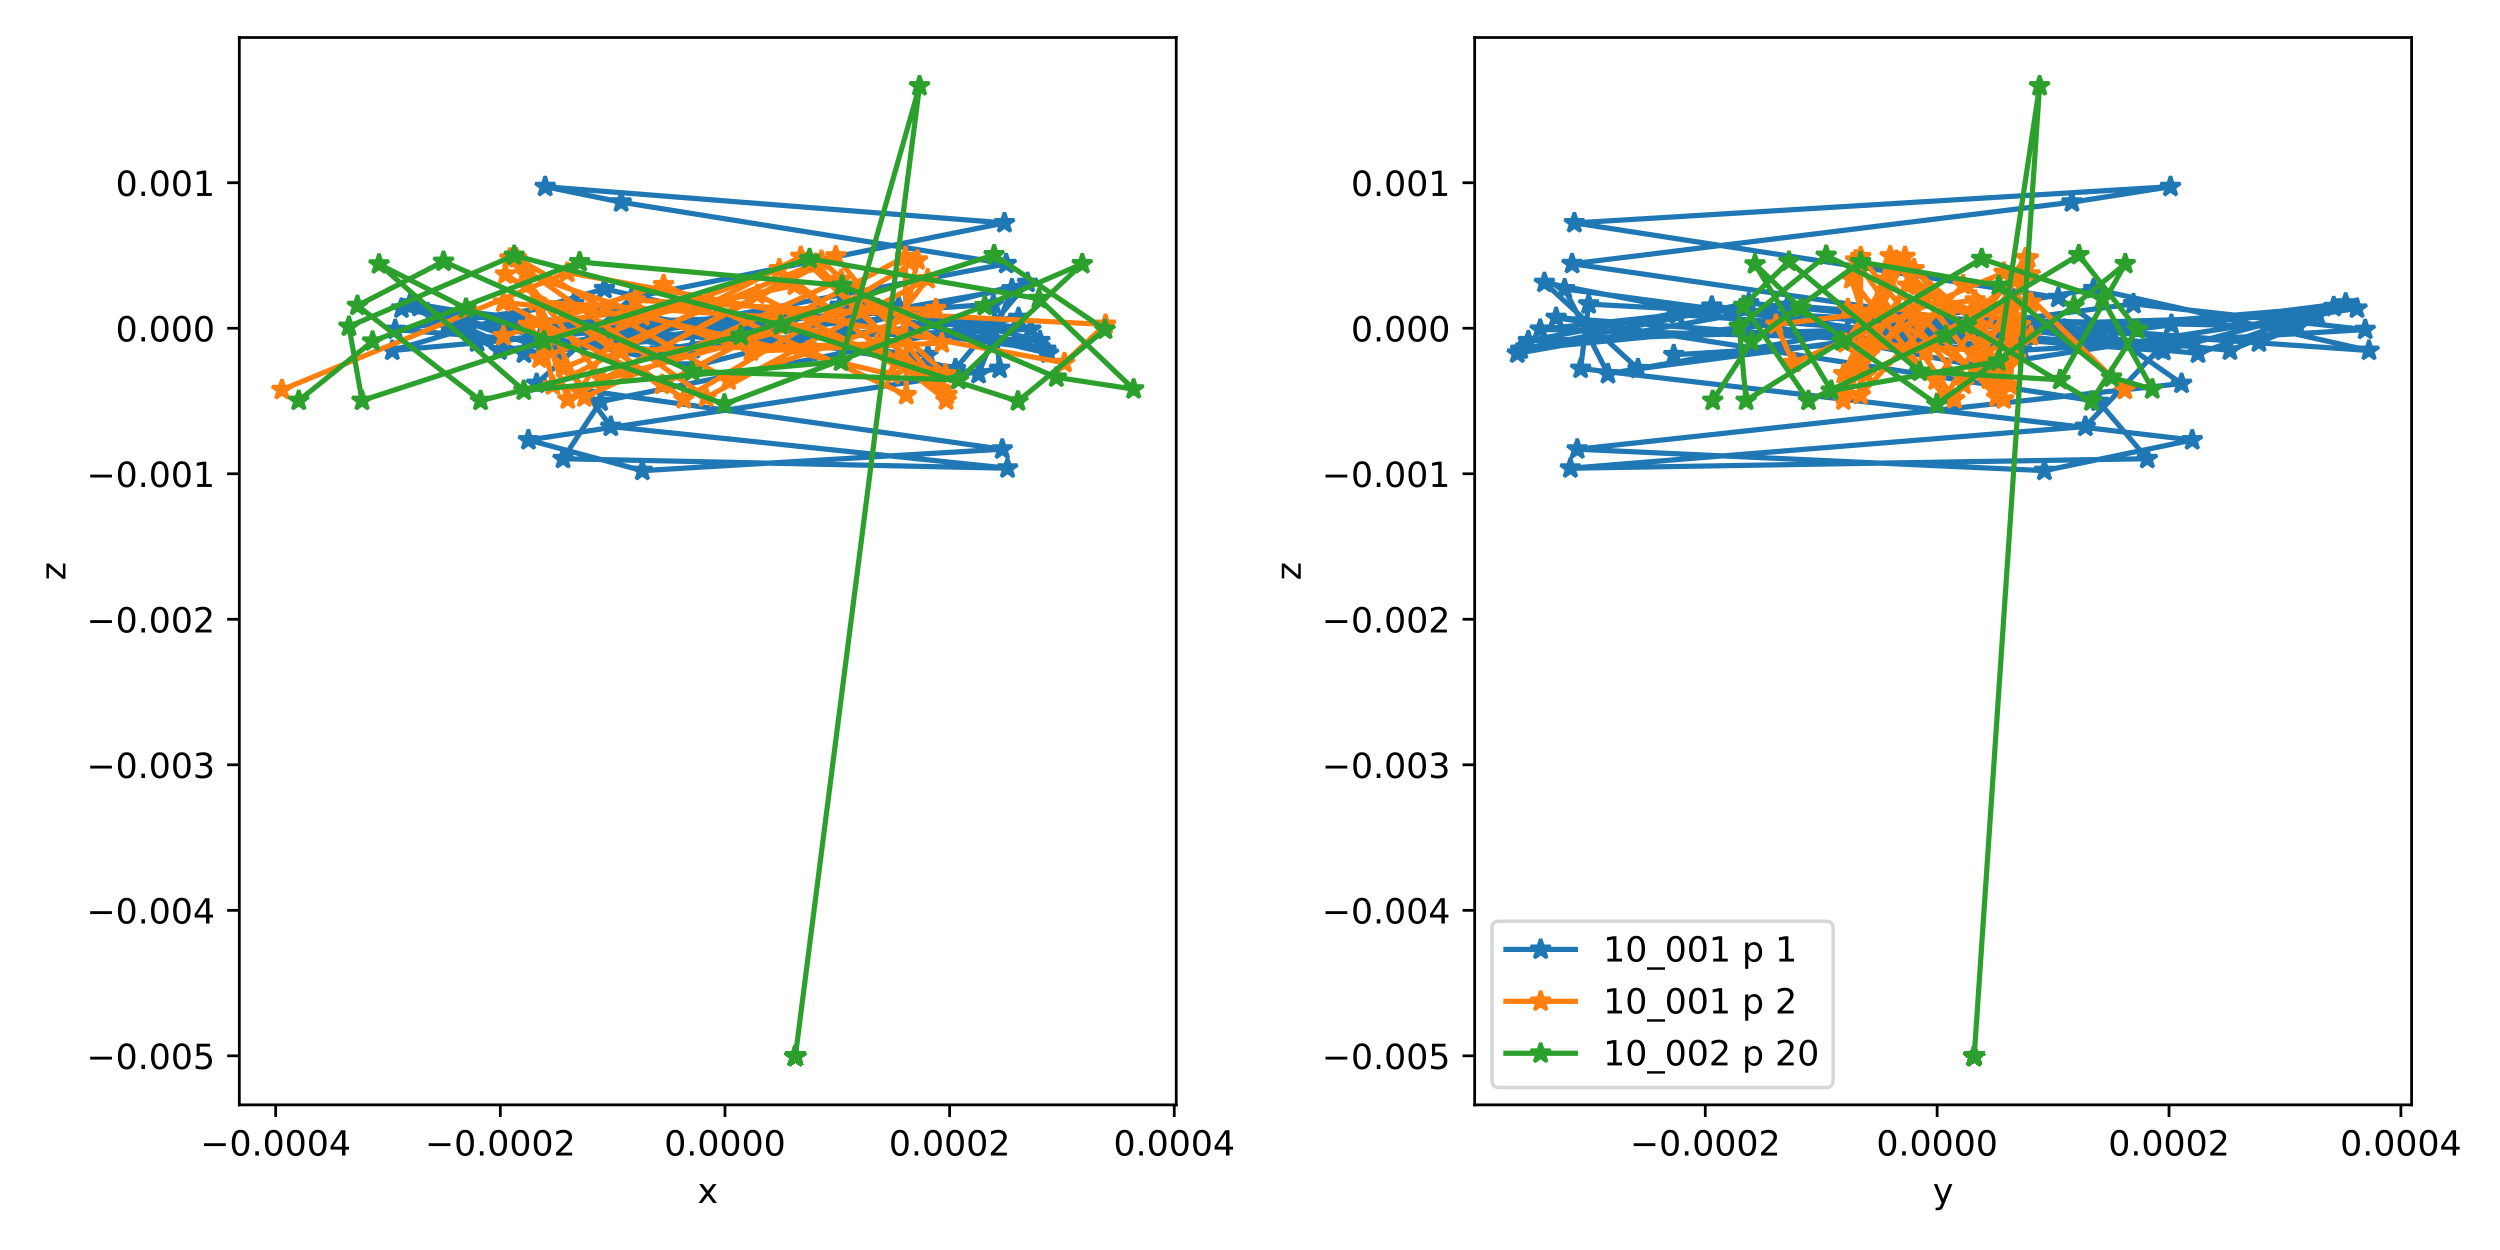 <?xml version="1.0" encoding="utf-8" standalone="no"?>
<!DOCTYPE svg PUBLIC "-//W3C//DTD SVG 1.1//EN"
  "http://www.w3.org/Graphics/SVG/1.1/DTD/svg11.dtd">
<!-- Created with matplotlib (https://matplotlib.org/) -->
<svg height="360pt" version="1.1" viewBox="0 0 720 360" width="720pt" xmlns="http://www.w3.org/2000/svg" xmlns:xlink="http://www.w3.org/1999/xlink">
 <defs>
  <style type="text/css">
*{stroke-linecap:butt;stroke-linejoin:round;}
  </style>
 </defs>
 <g id="figure_1">
  <g id="patch_1">
   <path d="M 0 360 
L 720 360 
L 720 0 
L 0 0 
z
" style="fill:#ffffff;"/>
  </g>
  <g id="axes_1">
   <g id="patch_2">
    <path d="M 68.925 318.2 
L 338.754 318.2 
L 338.754 10.8 
L 68.925 10.8 
z
" style="fill:#ffffff;"/>
   </g>
   <g id="matplotlib.axis_1">
    <g id="xtick_1">
     <g id="line2d_1">
      <defs>
       <path d="M 0 0 
L 0 3.5 
" id="m769f3e431b" style="stroke:#000000;stroke-width:0.8;"/>
      </defs>
      <g>
       <use style="stroke:#000000;stroke-width:0.8;" x="79.395" xlink:href="#m769f3e431b" y="318.2"/>
      </g>
     </g>
     <g id="text_1">
      <!-- −0.0004 -->
      <defs>
       <path d="M 10.594 35.5 
L 73.188 35.5 
L 73.188 27.203 
L 10.594 27.203 
z
" id="DejaVuSans-8722"/>
       <path d="M 31.781 66.406 
Q 24.172 66.406 20.328 58.906 
Q 16.5 51.422 16.5 36.375 
Q 16.5 21.391 20.328 13.891 
Q 24.172 6.391 31.781 6.391 
Q 39.453 6.391 43.281 13.891 
Q 47.125 21.391 47.125 36.375 
Q 47.125 51.422 43.281 58.906 
Q 39.453 66.406 31.781 66.406 
z
M 31.781 74.219 
Q 44.047 74.219 50.516 64.516 
Q 56.984 54.828 56.984 36.375 
Q 56.984 17.969 50.516 8.266 
Q 44.047 -1.422 31.781 -1.422 
Q 19.531 -1.422 13.062 8.266 
Q 6.594 17.969 6.594 36.375 
Q 6.594 54.828 13.062 64.516 
Q 19.531 74.219 31.781 74.219 
z
" id="DejaVuSans-48"/>
       <path d="M 10.688 12.406 
L 21 12.406 
L 21 0 
L 10.688 0 
z
" id="DejaVuSans-46"/>
       <path d="M 37.797 64.312 
L 12.891 25.391 
L 37.797 25.391 
z
M 35.203 72.906 
L 47.609 72.906 
L 47.609 25.391 
L 58.016 25.391 
L 58.016 17.188 
L 47.609 17.188 
L 47.609 0 
L 37.797 0 
L 37.797 17.188 
L 4.891 17.188 
L 4.891 26.703 
z
" id="DejaVuSans-52"/>
      </defs>
      <g transform="translate(57.71 332.798)scale(0.1 -0.1)">
       <use xlink:href="#DejaVuSans-8722"/>
       <use x="83.789" xlink:href="#DejaVuSans-48"/>
       <use x="147.412" xlink:href="#DejaVuSans-46"/>
       <use x="179.199" xlink:href="#DejaVuSans-48"/>
       <use x="242.822" xlink:href="#DejaVuSans-48"/>
       <use x="306.445" xlink:href="#DejaVuSans-48"/>
       <use x="370.068" xlink:href="#DejaVuSans-52"/>
      </g>
     </g>
    </g>
    <g id="xtick_2">
     <g id="line2d_2">
      <g>
       <use style="stroke:#000000;stroke-width:0.8;" x="144.093" xlink:href="#m769f3e431b" y="318.2"/>
      </g>
     </g>
     <g id="text_2">
      <!-- −0.0002 -->
      <defs>
       <path d="M 19.188 8.297 
L 53.609 8.297 
L 53.609 0 
L 7.328 0 
L 7.328 8.297 
Q 12.938 14.109 22.625 23.891 
Q 32.328 33.688 34.812 36.531 
Q 39.547 41.844 41.422 45.531 
Q 43.312 49.219 43.312 52.781 
Q 43.312 58.594 39.234 62.25 
Q 35.156 65.922 28.609 65.922 
Q 23.969 65.922 18.812 64.312 
Q 13.672 62.703 7.812 59.422 
L 7.812 69.391 
Q 13.766 71.781 18.938 73 
Q 24.125 74.219 28.422 74.219 
Q 39.75 74.219 46.484 68.547 
Q 53.219 62.891 53.219 53.422 
Q 53.219 48.922 51.531 44.891 
Q 49.859 40.875 45.406 35.406 
Q 44.188 33.984 37.641 27.219 
Q 31.109 20.453 19.188 8.297 
z
" id="DejaVuSans-50"/>
      </defs>
      <g transform="translate(122.407 332.798)scale(0.1 -0.1)">
       <use xlink:href="#DejaVuSans-8722"/>
       <use x="83.789" xlink:href="#DejaVuSans-48"/>
       <use x="147.412" xlink:href="#DejaVuSans-46"/>
       <use x="179.199" xlink:href="#DejaVuSans-48"/>
       <use x="242.822" xlink:href="#DejaVuSans-48"/>
       <use x="306.445" xlink:href="#DejaVuSans-48"/>
       <use x="370.068" xlink:href="#DejaVuSans-50"/>
      </g>
     </g>
    </g>
    <g id="xtick_3">
     <g id="line2d_3">
      <g>
       <use style="stroke:#000000;stroke-width:0.8;" x="208.79" xlink:href="#m769f3e431b" y="318.2"/>
      </g>
     </g>
     <g id="text_3">
      <!-- 0.0000 -->
      <g transform="translate(191.295 332.798)scale(0.1 -0.1)">
       <use xlink:href="#DejaVuSans-48"/>
       <use x="63.623" xlink:href="#DejaVuSans-46"/>
       <use x="95.41" xlink:href="#DejaVuSans-48"/>
       <use x="159.033" xlink:href="#DejaVuSans-48"/>
       <use x="222.656" xlink:href="#DejaVuSans-48"/>
       <use x="286.279" xlink:href="#DejaVuSans-48"/>
      </g>
     </g>
    </g>
    <g id="xtick_4">
     <g id="line2d_4">
      <g>
       <use style="stroke:#000000;stroke-width:0.8;" x="273.488" xlink:href="#m769f3e431b" y="318.2"/>
      </g>
     </g>
     <g id="text_4">
      <!-- 0.0002 -->
      <g transform="translate(255.992 332.798)scale(0.1 -0.1)">
       <use xlink:href="#DejaVuSans-48"/>
       <use x="63.623" xlink:href="#DejaVuSans-46"/>
       <use x="95.41" xlink:href="#DejaVuSans-48"/>
       <use x="159.033" xlink:href="#DejaVuSans-48"/>
       <use x="222.656" xlink:href="#DejaVuSans-48"/>
       <use x="286.279" xlink:href="#DejaVuSans-50"/>
      </g>
     </g>
    </g>
    <g id="xtick_5">
     <g id="line2d_5">
      <g>
       <use style="stroke:#000000;stroke-width:0.8;" x="338.185" xlink:href="#m769f3e431b" y="318.2"/>
      </g>
     </g>
     <g id="text_5">
      <!-- 0.0004 -->
      <g transform="translate(320.69 332.798)scale(0.1 -0.1)">
       <use xlink:href="#DejaVuSans-48"/>
       <use x="63.623" xlink:href="#DejaVuSans-46"/>
       <use x="95.41" xlink:href="#DejaVuSans-48"/>
       <use x="159.033" xlink:href="#DejaVuSans-48"/>
       <use x="222.656" xlink:href="#DejaVuSans-48"/>
       <use x="286.279" xlink:href="#DejaVuSans-52"/>
      </g>
     </g>
    </g>
    <g id="text_6">
     <!-- x -->
     <defs>
      <path d="M 54.891 54.688 
L 35.109 28.078 
L 55.906 0 
L 45.312 0 
L 29.391 21.484 
L 13.484 0 
L 2.875 0 
L 24.125 28.609 
L 4.688 54.688 
L 15.281 54.688 
L 29.781 35.203 
L 44.281 54.688 
z
" id="DejaVuSans-120"/>
     </defs>
     <g transform="translate(200.88 346.477)scale(0.1 -0.1)">
      <use xlink:href="#DejaVuSans-120"/>
     </g>
    </g>
   </g>
   <g id="matplotlib.axis_2">
    <g id="ytick_1">
     <g id="line2d_6">
      <defs>
       <path d="M 0 0 
L -3.5 0 
" id="mc76173b27a" style="stroke:#000000;stroke-width:0.8;"/>
      </defs>
      <g>
       <use style="stroke:#000000;stroke-width:0.8;" x="68.925" xlink:href="#mc76173b27a" y="304.079"/>
      </g>
     </g>
     <g id="text_7">
      <!-- −0.005 -->
      <defs>
       <path d="M 10.797 72.906 
L 49.516 72.906 
L 49.516 64.594 
L 19.828 64.594 
L 19.828 46.734 
Q 21.969 47.469 24.109 47.828 
Q 26.266 48.188 28.422 48.188 
Q 40.625 48.188 47.75 41.5 
Q 54.891 34.812 54.891 23.391 
Q 54.891 11.625 47.562 5.094 
Q 40.234 -1.422 26.906 -1.422 
Q 22.312 -1.422 17.547 -0.641 
Q 12.797 0.141 7.719 1.703 
L 7.719 11.625 
Q 12.109 9.234 16.797 8.062 
Q 21.484 6.891 26.703 6.891 
Q 35.156 6.891 40.078 11.328 
Q 45.016 15.766 45.016 23.391 
Q 45.016 31 40.078 35.438 
Q 35.156 39.891 26.703 39.891 
Q 22.75 39.891 18.812 39.016 
Q 14.891 38.141 10.797 36.281 
z
" id="DejaVuSans-53"/>
      </defs>
      <g transform="translate(24.917 307.878)scale(0.1 -0.1)">
       <use xlink:href="#DejaVuSans-8722"/>
       <use x="83.789" xlink:href="#DejaVuSans-48"/>
       <use x="147.412" xlink:href="#DejaVuSans-46"/>
       <use x="179.199" xlink:href="#DejaVuSans-48"/>
       <use x="242.822" xlink:href="#DejaVuSans-48"/>
       <use x="306.445" xlink:href="#DejaVuSans-53"/>
      </g>
     </g>
    </g>
    <g id="ytick_2">
     <g id="line2d_7">
      <g>
       <use style="stroke:#000000;stroke-width:0.8;" x="68.925" xlink:href="#mc76173b27a" y="262.17"/>
      </g>
     </g>
     <g id="text_8">
      <!-- −0.004 -->
      <g transform="translate(24.917 265.969)scale(0.1 -0.1)">
       <use xlink:href="#DejaVuSans-8722"/>
       <use x="83.789" xlink:href="#DejaVuSans-48"/>
       <use x="147.412" xlink:href="#DejaVuSans-46"/>
       <use x="179.199" xlink:href="#DejaVuSans-48"/>
       <use x="242.822" xlink:href="#DejaVuSans-48"/>
       <use x="306.445" xlink:href="#DejaVuSans-52"/>
      </g>
     </g>
    </g>
    <g id="ytick_3">
     <g id="line2d_8">
      <g>
       <use style="stroke:#000000;stroke-width:0.8;" x="68.925" xlink:href="#mc76173b27a" y="220.261"/>
      </g>
     </g>
     <g id="text_9">
      <!-- −0.003 -->
      <defs>
       <path d="M 40.578 39.312 
Q 47.656 37.797 51.625 33 
Q 55.609 28.219 55.609 21.188 
Q 55.609 10.406 48.188 4.484 
Q 40.766 -1.422 27.094 -1.422 
Q 22.516 -1.422 17.656 -0.516 
Q 12.797 0.391 7.625 2.203 
L 7.625 11.719 
Q 11.719 9.328 16.594 8.109 
Q 21.484 6.891 26.812 6.891 
Q 36.078 6.891 40.938 10.547 
Q 45.797 14.203 45.797 21.188 
Q 45.797 27.641 41.281 31.266 
Q 36.766 34.906 28.719 34.906 
L 20.219 34.906 
L 20.219 43.016 
L 29.109 43.016 
Q 36.375 43.016 40.234 45.922 
Q 44.094 48.828 44.094 54.297 
Q 44.094 59.906 40.109 62.906 
Q 36.141 65.922 28.719 65.922 
Q 24.656 65.922 20.016 65.031 
Q 15.375 64.156 9.812 62.312 
L 9.812 71.094 
Q 15.438 72.656 20.344 73.438 
Q 25.25 74.219 29.594 74.219 
Q 40.828 74.219 47.359 69.109 
Q 53.906 64.016 53.906 55.328 
Q 53.906 49.266 50.438 45.094 
Q 46.969 40.922 40.578 39.312 
z
" id="DejaVuSans-51"/>
      </defs>
      <g transform="translate(24.917 224.06)scale(0.1 -0.1)">
       <use xlink:href="#DejaVuSans-8722"/>
       <use x="83.789" xlink:href="#DejaVuSans-48"/>
       <use x="147.412" xlink:href="#DejaVuSans-46"/>
       <use x="179.199" xlink:href="#DejaVuSans-48"/>
       <use x="242.822" xlink:href="#DejaVuSans-48"/>
       <use x="306.445" xlink:href="#DejaVuSans-51"/>
      </g>
     </g>
    </g>
    <g id="ytick_4">
     <g id="line2d_9">
      <g>
       <use style="stroke:#000000;stroke-width:0.8;" x="68.925" xlink:href="#mc76173b27a" y="178.352"/>
      </g>
     </g>
     <g id="text_10">
      <!-- −0.002 -->
      <g transform="translate(24.917 182.151)scale(0.1 -0.1)">
       <use xlink:href="#DejaVuSans-8722"/>
       <use x="83.789" xlink:href="#DejaVuSans-48"/>
       <use x="147.412" xlink:href="#DejaVuSans-46"/>
       <use x="179.199" xlink:href="#DejaVuSans-48"/>
       <use x="242.822" xlink:href="#DejaVuSans-48"/>
       <use x="306.445" xlink:href="#DejaVuSans-50"/>
      </g>
     </g>
    </g>
    <g id="ytick_5">
     <g id="line2d_10">
      <g>
       <use style="stroke:#000000;stroke-width:0.8;" x="68.925" xlink:href="#mc76173b27a" y="136.443"/>
      </g>
     </g>
     <g id="text_11">
      <!-- −0.001 -->
      <defs>
       <path d="M 12.406 8.297 
L 28.516 8.297 
L 28.516 63.922 
L 10.984 60.406 
L 10.984 69.391 
L 28.422 72.906 
L 38.281 72.906 
L 38.281 8.297 
L 54.391 8.297 
L 54.391 0 
L 12.406 0 
z
" id="DejaVuSans-49"/>
      </defs>
      <g transform="translate(24.917 140.242)scale(0.1 -0.1)">
       <use xlink:href="#DejaVuSans-8722"/>
       <use x="83.789" xlink:href="#DejaVuSans-48"/>
       <use x="147.412" xlink:href="#DejaVuSans-46"/>
       <use x="179.199" xlink:href="#DejaVuSans-48"/>
       <use x="242.822" xlink:href="#DejaVuSans-48"/>
       <use x="306.445" xlink:href="#DejaVuSans-49"/>
      </g>
     </g>
    </g>
    <g id="ytick_6">
     <g id="line2d_11">
      <g>
       <use style="stroke:#000000;stroke-width:0.8;" x="68.925" xlink:href="#mc76173b27a" y="94.534"/>
      </g>
     </g>
     <g id="text_12">
      <!-- 0.000 -->
      <g transform="translate(33.297 98.333)scale(0.1 -0.1)">
       <use xlink:href="#DejaVuSans-48"/>
       <use x="63.623" xlink:href="#DejaVuSans-46"/>
       <use x="95.41" xlink:href="#DejaVuSans-48"/>
       <use x="159.033" xlink:href="#DejaVuSans-48"/>
       <use x="222.656" xlink:href="#DejaVuSans-48"/>
      </g>
     </g>
    </g>
    <g id="ytick_7">
     <g id="line2d_12">
      <g>
       <use style="stroke:#000000;stroke-width:0.8;" x="68.925" xlink:href="#mc76173b27a" y="52.625"/>
      </g>
     </g>
     <g id="text_13">
      <!-- 0.001 -->
      <g transform="translate(33.297 56.424)scale(0.1 -0.1)">
       <use xlink:href="#DejaVuSans-48"/>
       <use x="63.623" xlink:href="#DejaVuSans-46"/>
       <use x="95.41" xlink:href="#DejaVuSans-48"/>
       <use x="159.033" xlink:href="#DejaVuSans-48"/>
       <use x="222.656" xlink:href="#DejaVuSans-49"/>
      </g>
     </g>
    </g>
    <g id="text_14">
     <!-- z -->
     <defs>
      <path d="M 5.516 54.688 
L 48.188 54.688 
L 48.188 46.484 
L 14.406 7.172 
L 48.188 7.172 
L 48.188 0 
L 4.297 0 
L 4.297 8.203 
L 38.094 47.516 
L 5.516 47.516 
z
" id="DejaVuSans-122"/>
     </defs>
     <g transform="translate(18.837 167.124)rotate(-90)scale(0.1 -0.1)">
      <use xlink:href="#DejaVuSans-122"/>
     </g>
    </g>
   </g>
   <g id="line2d_13">
    <path clip-path="url(#p9466ee4e6e)" d="M 301.956 101.76 
L 241.956 87.986 
L 137.396 98.59 
L 128.76 94.092 
L 227.65 91.24 
L 301.199 100.652 
L 250.589 87.285 
L 143.821 100.907 
L 124.344 90.801 
L 218.327 94.594 
L 299.495 98.163 
L 258.794 88.22 
L 150.91 101.784 
L 120.794 88.354 
L 208.907 97.933 
L 296.862 94.857 
L 266.485 90.579 
L 158.592 101.026 
L 118.145 87.302 
L 199.486 100.504 
L 293.327 91.478 
L 172.974 115.641 
L 162.159 132.116 
L 290.167 134.851 
L 175.906 122.848 
L 159.547 100.497 
L 289.788 75.97 
L 178.889 58.233 
L 157.012 53.768 
L 289.282 64.205 
L 181.918 85.727 
L 154.557 110.465 
L 288.651 129.376 
L 184.988 135.547 
L 152.188 126.726 
L 287.896 106.139 
L 286.111 87.595 
L 180.603 94.84 
L 112.968 100.946 
L 174.077 83.18 
L 281.825 107.688 
L 291.443 83.222 
L 190.012 100.873 
L 113.811 94.922 
L 165.222 87.526 
L 275.169 106.221 
L 295.929 81.403 
L 199.612 105.474 
L 115.628 88.813 
L 156.814 93.453 
L 267.236 102.182 
" style="fill:none;stroke:#1f77b4;stroke-linecap:square;stroke-width:1.5;"/>
    <defs>
     <path d="M 0 -3 
L -0.674 -0.927 
L -2.853 -0.927 
L -1.09 0.354 
L -1.763 2.427 
L -0 1.146 
L 1.763 2.427 
L 1.09 0.354 
L 2.853 -0.927 
L 0.674 -0.927 
z
" id="m63024477a3" style="stroke:#1f77b4;stroke-linejoin:bevel;"/>
    </defs>
    <g clip-path="url(#p9466ee4e6e)">
     <use style="fill:#1f77b4;stroke:#1f77b4;stroke-linejoin:bevel;" x="301.956" xlink:href="#m63024477a3" y="101.76"/>
     <use style="fill:#1f77b4;stroke:#1f77b4;stroke-linejoin:bevel;" x="241.956" xlink:href="#m63024477a3" y="87.986"/>
     <use style="fill:#1f77b4;stroke:#1f77b4;stroke-linejoin:bevel;" x="137.396" xlink:href="#m63024477a3" y="98.59"/>
     <use style="fill:#1f77b4;stroke:#1f77b4;stroke-linejoin:bevel;" x="128.76" xlink:href="#m63024477a3" y="94.092"/>
     <use style="fill:#1f77b4;stroke:#1f77b4;stroke-linejoin:bevel;" x="227.65" xlink:href="#m63024477a3" y="91.24"/>
     <use style="fill:#1f77b4;stroke:#1f77b4;stroke-linejoin:bevel;" x="301.199" xlink:href="#m63024477a3" y="100.652"/>
     <use style="fill:#1f77b4;stroke:#1f77b4;stroke-linejoin:bevel;" x="250.589" xlink:href="#m63024477a3" y="87.285"/>
     <use style="fill:#1f77b4;stroke:#1f77b4;stroke-linejoin:bevel;" x="143.821" xlink:href="#m63024477a3" y="100.907"/>
     <use style="fill:#1f77b4;stroke:#1f77b4;stroke-linejoin:bevel;" x="124.344" xlink:href="#m63024477a3" y="90.801"/>
     <use style="fill:#1f77b4;stroke:#1f77b4;stroke-linejoin:bevel;" x="218.327" xlink:href="#m63024477a3" y="94.594"/>
     <use style="fill:#1f77b4;stroke:#1f77b4;stroke-linejoin:bevel;" x="299.495" xlink:href="#m63024477a3" y="98.163"/>
     <use style="fill:#1f77b4;stroke:#1f77b4;stroke-linejoin:bevel;" x="258.794" xlink:href="#m63024477a3" y="88.22"/>
     <use style="fill:#1f77b4;stroke:#1f77b4;stroke-linejoin:bevel;" x="150.91" xlink:href="#m63024477a3" y="101.784"/>
     <use style="fill:#1f77b4;stroke:#1f77b4;stroke-linejoin:bevel;" x="120.794" xlink:href="#m63024477a3" y="88.354"/>
     <use style="fill:#1f77b4;stroke:#1f77b4;stroke-linejoin:bevel;" x="208.907" xlink:href="#m63024477a3" y="97.933"/>
     <use style="fill:#1f77b4;stroke:#1f77b4;stroke-linejoin:bevel;" x="296.862" xlink:href="#m63024477a3" y="94.857"/>
     <use style="fill:#1f77b4;stroke:#1f77b4;stroke-linejoin:bevel;" x="266.485" xlink:href="#m63024477a3" y="90.579"/>
     <use style="fill:#1f77b4;stroke:#1f77b4;stroke-linejoin:bevel;" x="158.592" xlink:href="#m63024477a3" y="101.026"/>
     <use style="fill:#1f77b4;stroke:#1f77b4;stroke-linejoin:bevel;" x="118.145" xlink:href="#m63024477a3" y="87.302"/>
     <use style="fill:#1f77b4;stroke:#1f77b4;stroke-linejoin:bevel;" x="199.486" xlink:href="#m63024477a3" y="100.504"/>
     <use style="fill:#1f77b4;stroke:#1f77b4;stroke-linejoin:bevel;" x="293.327" xlink:href="#m63024477a3" y="91.478"/>
     <use style="fill:#1f77b4;stroke:#1f77b4;stroke-linejoin:bevel;" x="172.974" xlink:href="#m63024477a3" y="115.641"/>
     <use style="fill:#1f77b4;stroke:#1f77b4;stroke-linejoin:bevel;" x="162.159" xlink:href="#m63024477a3" y="132.116"/>
     <use style="fill:#1f77b4;stroke:#1f77b4;stroke-linejoin:bevel;" x="290.167" xlink:href="#m63024477a3" y="134.851"/>
     <use style="fill:#1f77b4;stroke:#1f77b4;stroke-linejoin:bevel;" x="175.906" xlink:href="#m63024477a3" y="122.848"/>
     <use style="fill:#1f77b4;stroke:#1f77b4;stroke-linejoin:bevel;" x="159.547" xlink:href="#m63024477a3" y="100.497"/>
     <use style="fill:#1f77b4;stroke:#1f77b4;stroke-linejoin:bevel;" x="289.788" xlink:href="#m63024477a3" y="75.97"/>
     <use style="fill:#1f77b4;stroke:#1f77b4;stroke-linejoin:bevel;" x="178.889" xlink:href="#m63024477a3" y="58.233"/>
     <use style="fill:#1f77b4;stroke:#1f77b4;stroke-linejoin:bevel;" x="157.012" xlink:href="#m63024477a3" y="53.768"/>
     <use style="fill:#1f77b4;stroke:#1f77b4;stroke-linejoin:bevel;" x="289.282" xlink:href="#m63024477a3" y="64.205"/>
     <use style="fill:#1f77b4;stroke:#1f77b4;stroke-linejoin:bevel;" x="181.918" xlink:href="#m63024477a3" y="85.727"/>
     <use style="fill:#1f77b4;stroke:#1f77b4;stroke-linejoin:bevel;" x="154.557" xlink:href="#m63024477a3" y="110.465"/>
     <use style="fill:#1f77b4;stroke:#1f77b4;stroke-linejoin:bevel;" x="288.651" xlink:href="#m63024477a3" y="129.376"/>
     <use style="fill:#1f77b4;stroke:#1f77b4;stroke-linejoin:bevel;" x="184.988" xlink:href="#m63024477a3" y="135.547"/>
     <use style="fill:#1f77b4;stroke:#1f77b4;stroke-linejoin:bevel;" x="152.188" xlink:href="#m63024477a3" y="126.726"/>
     <use style="fill:#1f77b4;stroke:#1f77b4;stroke-linejoin:bevel;" x="287.896" xlink:href="#m63024477a3" y="106.139"/>
     <use style="fill:#1f77b4;stroke:#1f77b4;stroke-linejoin:bevel;" x="286.111" xlink:href="#m63024477a3" y="87.595"/>
     <use style="fill:#1f77b4;stroke:#1f77b4;stroke-linejoin:bevel;" x="180.603" xlink:href="#m63024477a3" y="94.84"/>
     <use style="fill:#1f77b4;stroke:#1f77b4;stroke-linejoin:bevel;" x="112.968" xlink:href="#m63024477a3" y="100.946"/>
     <use style="fill:#1f77b4;stroke:#1f77b4;stroke-linejoin:bevel;" x="174.077" xlink:href="#m63024477a3" y="83.18"/>
     <use style="fill:#1f77b4;stroke:#1f77b4;stroke-linejoin:bevel;" x="281.825" xlink:href="#m63024477a3" y="107.688"/>
     <use style="fill:#1f77b4;stroke:#1f77b4;stroke-linejoin:bevel;" x="291.443" xlink:href="#m63024477a3" y="83.222"/>
     <use style="fill:#1f77b4;stroke:#1f77b4;stroke-linejoin:bevel;" x="190.012" xlink:href="#m63024477a3" y="100.873"/>
     <use style="fill:#1f77b4;stroke:#1f77b4;stroke-linejoin:bevel;" x="113.811" xlink:href="#m63024477a3" y="94.922"/>
     <use style="fill:#1f77b4;stroke:#1f77b4;stroke-linejoin:bevel;" x="165.222" xlink:href="#m63024477a3" y="87.526"/>
     <use style="fill:#1f77b4;stroke:#1f77b4;stroke-linejoin:bevel;" x="275.169" xlink:href="#m63024477a3" y="106.221"/>
     <use style="fill:#1f77b4;stroke:#1f77b4;stroke-linejoin:bevel;" x="295.929" xlink:href="#m63024477a3" y="81.403"/>
     <use style="fill:#1f77b4;stroke:#1f77b4;stroke-linejoin:bevel;" x="199.612" xlink:href="#m63024477a3" y="105.474"/>
     <use style="fill:#1f77b4;stroke:#1f77b4;stroke-linejoin:bevel;" x="115.628" xlink:href="#m63024477a3" y="88.813"/>
     <use style="fill:#1f77b4;stroke:#1f77b4;stroke-linejoin:bevel;" x="156.814" xlink:href="#m63024477a3" y="93.453"/>
     <use style="fill:#1f77b4;stroke:#1f77b4;stroke-linejoin:bevel;" x="267.236" xlink:href="#m63024477a3" y="102.182"/>
    </g>
   </g>
   <g id="line2d_14">
    <path clip-path="url(#p9466ee4e6e)" d="M 81.19 112.248 
L 163.366 78.484 
L 306.571 104.477 
L 318.399 93.449 
L 182.96 86.46 
L 166.933 112.684 
L 240.706 73.744 
L 271.597 112.209 
L 218.102 84.866 
L 152.096 93.52 
L 162.263 105.95 
L 234.942 75.877 
L 272.483 115.267 
L 224.447 77.464 
L 155.376 103.216 
L 158.071 96.642 
L 228.91 82.219 
L 272.716 113.646 
L 230.632 73.916 
L 159.203 110.951 
L 154.398 86.862 
L 222.673 91.338 
L 272.294 107.713 
L 236.592 75.021 
L 163.537 114.98 
L 151.283 78.815 
L 216.294 101.175 
L 271.221 98.808 
L 242.268 80.528 
L 168.335 114.394 
L 148.757 74.318 
L 209.838 109.511 
L 269.51 88.942 
L 247.6 89.194 
L 173.547 109.328 
L 146.847 74.382 
L 203.372 114.465 
L 267.176 80.34 
L 252.534 99.062 
L 179.119 100.925 
L 145.57 78.994 
L 196.962 114.921 
L 264.245 74.944 
L 257.019 107.905 
L 184.995 91.083 
L 144.942 87.11 
L 190.674 110.777 
L 260.746 73.969 
L 261.01 113.729 
L 191.114 82.022 
L 144.98 96.766 
" style="fill:none;stroke:#ff7f0e;stroke-linecap:square;stroke-width:1.5;"/>
    <defs>
     <path d="M 0 -3 
L -0.674 -0.927 
L -2.853 -0.927 
L -1.09 0.354 
L -1.763 2.427 
L -0 1.146 
L 1.763 2.427 
L 1.09 0.354 
L 2.853 -0.927 
L 0.674 -0.927 
z
" id="m252e216899" style="stroke:#ff7f0e;stroke-linejoin:bevel;"/>
    </defs>
    <g clip-path="url(#p9466ee4e6e)">
     <use style="fill:#ff7f0e;stroke:#ff7f0e;stroke-linejoin:bevel;" x="81.19" xlink:href="#m252e216899" y="112.248"/>
     <use style="fill:#ff7f0e;stroke:#ff7f0e;stroke-linejoin:bevel;" x="163.366" xlink:href="#m252e216899" y="78.484"/>
     <use style="fill:#ff7f0e;stroke:#ff7f0e;stroke-linejoin:bevel;" x="306.571" xlink:href="#m252e216899" y="104.477"/>
     <use style="fill:#ff7f0e;stroke:#ff7f0e;stroke-linejoin:bevel;" x="318.399" xlink:href="#m252e216899" y="93.449"/>
     <use style="fill:#ff7f0e;stroke:#ff7f0e;stroke-linejoin:bevel;" x="182.96" xlink:href="#m252e216899" y="86.46"/>
     <use style="fill:#ff7f0e;stroke:#ff7f0e;stroke-linejoin:bevel;" x="166.933" xlink:href="#m252e216899" y="112.684"/>
     <use style="fill:#ff7f0e;stroke:#ff7f0e;stroke-linejoin:bevel;" x="240.706" xlink:href="#m252e216899" y="73.744"/>
     <use style="fill:#ff7f0e;stroke:#ff7f0e;stroke-linejoin:bevel;" x="271.597" xlink:href="#m252e216899" y="112.209"/>
     <use style="fill:#ff7f0e;stroke:#ff7f0e;stroke-linejoin:bevel;" x="218.102" xlink:href="#m252e216899" y="84.866"/>
     <use style="fill:#ff7f0e;stroke:#ff7f0e;stroke-linejoin:bevel;" x="152.096" xlink:href="#m252e216899" y="93.52"/>
     <use style="fill:#ff7f0e;stroke:#ff7f0e;stroke-linejoin:bevel;" x="162.263" xlink:href="#m252e216899" y="105.95"/>
     <use style="fill:#ff7f0e;stroke:#ff7f0e;stroke-linejoin:bevel;" x="234.942" xlink:href="#m252e216899" y="75.877"/>
     <use style="fill:#ff7f0e;stroke:#ff7f0e;stroke-linejoin:bevel;" x="272.483" xlink:href="#m252e216899" y="115.267"/>
     <use style="fill:#ff7f0e;stroke:#ff7f0e;stroke-linejoin:bevel;" x="224.447" xlink:href="#m252e216899" y="77.464"/>
     <use style="fill:#ff7f0e;stroke:#ff7f0e;stroke-linejoin:bevel;" x="155.376" xlink:href="#m252e216899" y="103.216"/>
     <use style="fill:#ff7f0e;stroke:#ff7f0e;stroke-linejoin:bevel;" x="158.071" xlink:href="#m252e216899" y="96.642"/>
     <use style="fill:#ff7f0e;stroke:#ff7f0e;stroke-linejoin:bevel;" x="228.91" xlink:href="#m252e216899" y="82.219"/>
     <use style="fill:#ff7f0e;stroke:#ff7f0e;stroke-linejoin:bevel;" x="272.716" xlink:href="#m252e216899" y="113.646"/>
     <use style="fill:#ff7f0e;stroke:#ff7f0e;stroke-linejoin:bevel;" x="230.632" xlink:href="#m252e216899" y="73.916"/>
     <use style="fill:#ff7f0e;stroke:#ff7f0e;stroke-linejoin:bevel;" x="159.203" xlink:href="#m252e216899" y="110.951"/>
     <use style="fill:#ff7f0e;stroke:#ff7f0e;stroke-linejoin:bevel;" x="154.398" xlink:href="#m252e216899" y="86.862"/>
     <use style="fill:#ff7f0e;stroke:#ff7f0e;stroke-linejoin:bevel;" x="222.673" xlink:href="#m252e216899" y="91.338"/>
     <use style="fill:#ff7f0e;stroke:#ff7f0e;stroke-linejoin:bevel;" x="272.294" xlink:href="#m252e216899" y="107.713"/>
     <use style="fill:#ff7f0e;stroke:#ff7f0e;stroke-linejoin:bevel;" x="236.592" xlink:href="#m252e216899" y="75.021"/>
     <use style="fill:#ff7f0e;stroke:#ff7f0e;stroke-linejoin:bevel;" x="163.537" xlink:href="#m252e216899" y="114.98"/>
     <use style="fill:#ff7f0e;stroke:#ff7f0e;stroke-linejoin:bevel;" x="151.283" xlink:href="#m252e216899" y="78.815"/>
     <use style="fill:#ff7f0e;stroke:#ff7f0e;stroke-linejoin:bevel;" x="216.294" xlink:href="#m252e216899" y="101.175"/>
     <use style="fill:#ff7f0e;stroke:#ff7f0e;stroke-linejoin:bevel;" x="271.221" xlink:href="#m252e216899" y="98.808"/>
     <use style="fill:#ff7f0e;stroke:#ff7f0e;stroke-linejoin:bevel;" x="242.268" xlink:href="#m252e216899" y="80.528"/>
     <use style="fill:#ff7f0e;stroke:#ff7f0e;stroke-linejoin:bevel;" x="168.335" xlink:href="#m252e216899" y="114.394"/>
     <use style="fill:#ff7f0e;stroke:#ff7f0e;stroke-linejoin:bevel;" x="148.757" xlink:href="#m252e216899" y="74.318"/>
     <use style="fill:#ff7f0e;stroke:#ff7f0e;stroke-linejoin:bevel;" x="209.838" xlink:href="#m252e216899" y="109.511"/>
     <use style="fill:#ff7f0e;stroke:#ff7f0e;stroke-linejoin:bevel;" x="269.51" xlink:href="#m252e216899" y="88.942"/>
     <use style="fill:#ff7f0e;stroke:#ff7f0e;stroke-linejoin:bevel;" x="247.6" xlink:href="#m252e216899" y="89.194"/>
     <use style="fill:#ff7f0e;stroke:#ff7f0e;stroke-linejoin:bevel;" x="173.547" xlink:href="#m252e216899" y="109.328"/>
     <use style="fill:#ff7f0e;stroke:#ff7f0e;stroke-linejoin:bevel;" x="146.847" xlink:href="#m252e216899" y="74.382"/>
     <use style="fill:#ff7f0e;stroke:#ff7f0e;stroke-linejoin:bevel;" x="203.372" xlink:href="#m252e216899" y="114.465"/>
     <use style="fill:#ff7f0e;stroke:#ff7f0e;stroke-linejoin:bevel;" x="267.176" xlink:href="#m252e216899" y="80.34"/>
     <use style="fill:#ff7f0e;stroke:#ff7f0e;stroke-linejoin:bevel;" x="252.534" xlink:href="#m252e216899" y="99.062"/>
     <use style="fill:#ff7f0e;stroke:#ff7f0e;stroke-linejoin:bevel;" x="179.119" xlink:href="#m252e216899" y="100.925"/>
     <use style="fill:#ff7f0e;stroke:#ff7f0e;stroke-linejoin:bevel;" x="145.57" xlink:href="#m252e216899" y="78.994"/>
     <use style="fill:#ff7f0e;stroke:#ff7f0e;stroke-linejoin:bevel;" x="196.962" xlink:href="#m252e216899" y="114.921"/>
     <use style="fill:#ff7f0e;stroke:#ff7f0e;stroke-linejoin:bevel;" x="264.245" xlink:href="#m252e216899" y="74.944"/>
     <use style="fill:#ff7f0e;stroke:#ff7f0e;stroke-linejoin:bevel;" x="257.019" xlink:href="#m252e216899" y="107.905"/>
     <use style="fill:#ff7f0e;stroke:#ff7f0e;stroke-linejoin:bevel;" x="184.995" xlink:href="#m252e216899" y="91.083"/>
     <use style="fill:#ff7f0e;stroke:#ff7f0e;stroke-linejoin:bevel;" x="144.942" xlink:href="#m252e216899" y="87.11"/>
     <use style="fill:#ff7f0e;stroke:#ff7f0e;stroke-linejoin:bevel;" x="190.674" xlink:href="#m252e216899" y="110.777"/>
     <use style="fill:#ff7f0e;stroke:#ff7f0e;stroke-linejoin:bevel;" x="260.746" xlink:href="#m252e216899" y="73.969"/>
     <use style="fill:#ff7f0e;stroke:#ff7f0e;stroke-linejoin:bevel;" x="261.01" xlink:href="#m252e216899" y="113.729"/>
     <use style="fill:#ff7f0e;stroke:#ff7f0e;stroke-linejoin:bevel;" x="191.114" xlink:href="#m252e216899" y="82.022"/>
     <use style="fill:#ff7f0e;stroke:#ff7f0e;stroke-linejoin:bevel;" x="144.98" xlink:href="#m252e216899" y="96.766"/>
    </g>
   </g>
   <g id="line2d_15">
    <path clip-path="url(#p9466ee4e6e)" d="M 86.038 115.359 
L 107.297 98.289 
L 166.92 75.458 
L 242.508 82.221 
L 304.213 108.669 
L 326.489 112.076 
L 299.206 86.047 
L 233.151 74.521 
L 156.723 98.237 
L 104.268 115.355 
L 100.502 94.03 
L 148.084 73.579 
L 224.841 93.659 
L 293.177 115.548 
L 318.246 94.898 
L 286.302 73.417 
L 213.376 96.638 
L 138.4 115.382 
L 102.946 88.017 
L 127.733 75.302 
L 199.324 106.993 
L 276.071 109.389 
L 311.691 75.999 
L 283.623 88.081 
L 208.629 116.401 
L 134.217 88.82 
L 109.154 76.073 
L 150.855 112.466 
L 242.232 104.084 
L 264.824 24.773 
L 229.062 304.227 
L 229.062 304.227 
L 229.062 304.227 
L 229.062 304.227 
L 229.062 304.227 
L 229.062 304.227 
L 229.062 304.227 
L 229.062 304.227 
L 229.062 304.227 
L 229.062 304.227 
L 229.062 304.227 
L 229.062 304.227 
L 229.062 304.227 
L 229.062 304.227 
L 229.062 304.227 
L 229.062 304.227 
L 229.062 304.227 
L 229.062 304.227 
L 229.062 304.227 
L 229.062 304.227 
L 229.062 304.227 
L 229.062 304.227 
L 229.062 304.227 
L 229.062 304.227 
L 229.062 304.227 
L 229.062 304.227 
L 229.062 304.227 
L 229.062 304.227 
L 229.062 304.227 
L 229.062 304.227 
L 229.062 304.227 
L 229.062 304.227 
L 229.062 304.227 
L 229.062 304.227 
L 229.062 304.227 
L 229.062 304.227 
L 229.062 304.227 
L 229.062 304.227 
L 229.062 304.227 
L 229.062 304.227 
L 229.062 304.227 
L 229.062 304.227 
L 229.062 304.227 
L 229.062 304.227 
L 229.062 304.227 
L 229.062 304.227 
L 229.062 304.227 
" style="fill:none;stroke:#2ca02c;stroke-linecap:square;stroke-width:1.5;"/>
    <defs>
     <path d="M 0 -3 
L -0.674 -0.927 
L -2.853 -0.927 
L -1.09 0.354 
L -1.763 2.427 
L -0 1.146 
L 1.763 2.427 
L 1.09 0.354 
L 2.853 -0.927 
L 0.674 -0.927 
z
" id="mf79e2a98d9" style="stroke:#2ca02c;stroke-linejoin:bevel;"/>
    </defs>
    <g clip-path="url(#p9466ee4e6e)">
     <use style="fill:#2ca02c;stroke:#2ca02c;stroke-linejoin:bevel;" x="86.038" xlink:href="#mf79e2a98d9" y="115.359"/>
     <use style="fill:#2ca02c;stroke:#2ca02c;stroke-linejoin:bevel;" x="107.297" xlink:href="#mf79e2a98d9" y="98.289"/>
     <use style="fill:#2ca02c;stroke:#2ca02c;stroke-linejoin:bevel;" x="166.92" xlink:href="#mf79e2a98d9" y="75.458"/>
     <use style="fill:#2ca02c;stroke:#2ca02c;stroke-linejoin:bevel;" x="242.508" xlink:href="#mf79e2a98d9" y="82.221"/>
     <use style="fill:#2ca02c;stroke:#2ca02c;stroke-linejoin:bevel;" x="304.213" xlink:href="#mf79e2a98d9" y="108.669"/>
     <use style="fill:#2ca02c;stroke:#2ca02c;stroke-linejoin:bevel;" x="326.489" xlink:href="#mf79e2a98d9" y="112.076"/>
     <use style="fill:#2ca02c;stroke:#2ca02c;stroke-linejoin:bevel;" x="299.206" xlink:href="#mf79e2a98d9" y="86.047"/>
     <use style="fill:#2ca02c;stroke:#2ca02c;stroke-linejoin:bevel;" x="233.151" xlink:href="#mf79e2a98d9" y="74.521"/>
     <use style="fill:#2ca02c;stroke:#2ca02c;stroke-linejoin:bevel;" x="156.723" xlink:href="#mf79e2a98d9" y="98.237"/>
     <use style="fill:#2ca02c;stroke:#2ca02c;stroke-linejoin:bevel;" x="104.268" xlink:href="#mf79e2a98d9" y="115.355"/>
     <use style="fill:#2ca02c;stroke:#2ca02c;stroke-linejoin:bevel;" x="100.502" xlink:href="#mf79e2a98d9" y="94.03"/>
     <use style="fill:#2ca02c;stroke:#2ca02c;stroke-linejoin:bevel;" x="148.084" xlink:href="#mf79e2a98d9" y="73.579"/>
     <use style="fill:#2ca02c;stroke:#2ca02c;stroke-linejoin:bevel;" x="224.841" xlink:href="#mf79e2a98d9" y="93.659"/>
     <use style="fill:#2ca02c;stroke:#2ca02c;stroke-linejoin:bevel;" x="293.177" xlink:href="#mf79e2a98d9" y="115.548"/>
     <use style="fill:#2ca02c;stroke:#2ca02c;stroke-linejoin:bevel;" x="318.246" xlink:href="#mf79e2a98d9" y="94.898"/>
     <use style="fill:#2ca02c;stroke:#2ca02c;stroke-linejoin:bevel;" x="286.302" xlink:href="#mf79e2a98d9" y="73.417"/>
     <use style="fill:#2ca02c;stroke:#2ca02c;stroke-linejoin:bevel;" x="213.376" xlink:href="#mf79e2a98d9" y="96.638"/>
     <use style="fill:#2ca02c;stroke:#2ca02c;stroke-linejoin:bevel;" x="138.4" xlink:href="#mf79e2a98d9" y="115.382"/>
     <use style="fill:#2ca02c;stroke:#2ca02c;stroke-linejoin:bevel;" x="102.946" xlink:href="#mf79e2a98d9" y="88.017"/>
     <use style="fill:#2ca02c;stroke:#2ca02c;stroke-linejoin:bevel;" x="127.733" xlink:href="#mf79e2a98d9" y="75.302"/>
     <use style="fill:#2ca02c;stroke:#2ca02c;stroke-linejoin:bevel;" x="199.324" xlink:href="#mf79e2a98d9" y="106.993"/>
     <use style="fill:#2ca02c;stroke:#2ca02c;stroke-linejoin:bevel;" x="276.071" xlink:href="#mf79e2a98d9" y="109.389"/>
     <use style="fill:#2ca02c;stroke:#2ca02c;stroke-linejoin:bevel;" x="311.691" xlink:href="#mf79e2a98d9" y="75.999"/>
     <use style="fill:#2ca02c;stroke:#2ca02c;stroke-linejoin:bevel;" x="283.623" xlink:href="#mf79e2a98d9" y="88.081"/>
     <use style="fill:#2ca02c;stroke:#2ca02c;stroke-linejoin:bevel;" x="208.629" xlink:href="#mf79e2a98d9" y="116.401"/>
     <use style="fill:#2ca02c;stroke:#2ca02c;stroke-linejoin:bevel;" x="134.217" xlink:href="#mf79e2a98d9" y="88.82"/>
     <use style="fill:#2ca02c;stroke:#2ca02c;stroke-linejoin:bevel;" x="109.154" xlink:href="#mf79e2a98d9" y="76.073"/>
     <use style="fill:#2ca02c;stroke:#2ca02c;stroke-linejoin:bevel;" x="150.855" xlink:href="#mf79e2a98d9" y="112.466"/>
     <use style="fill:#2ca02c;stroke:#2ca02c;stroke-linejoin:bevel;" x="242.232" xlink:href="#mf79e2a98d9" y="104.084"/>
     <use style="fill:#2ca02c;stroke:#2ca02c;stroke-linejoin:bevel;" x="264.824" xlink:href="#mf79e2a98d9" y="24.773"/>
     <use style="fill:#2ca02c;stroke:#2ca02c;stroke-linejoin:bevel;" x="229.062" xlink:href="#mf79e2a98d9" y="304.227"/>
     <use style="fill:#2ca02c;stroke:#2ca02c;stroke-linejoin:bevel;" x="229.062" xlink:href="#mf79e2a98d9" y="304.227"/>
     <use style="fill:#2ca02c;stroke:#2ca02c;stroke-linejoin:bevel;" x="229.062" xlink:href="#mf79e2a98d9" y="304.227"/>
     <use style="fill:#2ca02c;stroke:#2ca02c;stroke-linejoin:bevel;" x="229.062" xlink:href="#mf79e2a98d9" y="304.227"/>
     <use style="fill:#2ca02c;stroke:#2ca02c;stroke-linejoin:bevel;" x="229.062" xlink:href="#mf79e2a98d9" y="304.227"/>
     <use style="fill:#2ca02c;stroke:#2ca02c;stroke-linejoin:bevel;" x="229.062" xlink:href="#mf79e2a98d9" y="304.227"/>
     <use style="fill:#2ca02c;stroke:#2ca02c;stroke-linejoin:bevel;" x="229.062" xlink:href="#mf79e2a98d9" y="304.227"/>
     <use style="fill:#2ca02c;stroke:#2ca02c;stroke-linejoin:bevel;" x="229.062" xlink:href="#mf79e2a98d9" y="304.227"/>
     <use style="fill:#2ca02c;stroke:#2ca02c;stroke-linejoin:bevel;" x="229.062" xlink:href="#mf79e2a98d9" y="304.227"/>
     <use style="fill:#2ca02c;stroke:#2ca02c;stroke-linejoin:bevel;" x="229.062" xlink:href="#mf79e2a98d9" y="304.227"/>
     <use style="fill:#2ca02c;stroke:#2ca02c;stroke-linejoin:bevel;" x="229.062" xlink:href="#mf79e2a98d9" y="304.227"/>
     <use style="fill:#2ca02c;stroke:#2ca02c;stroke-linejoin:bevel;" x="229.062" xlink:href="#mf79e2a98d9" y="304.227"/>
     <use style="fill:#2ca02c;stroke:#2ca02c;stroke-linejoin:bevel;" x="229.062" xlink:href="#mf79e2a98d9" y="304.227"/>
     <use style="fill:#2ca02c;stroke:#2ca02c;stroke-linejoin:bevel;" x="229.062" xlink:href="#mf79e2a98d9" y="304.227"/>
     <use style="fill:#2ca02c;stroke:#2ca02c;stroke-linejoin:bevel;" x="229.062" xlink:href="#mf79e2a98d9" y="304.227"/>
     <use style="fill:#2ca02c;stroke:#2ca02c;stroke-linejoin:bevel;" x="229.062" xlink:href="#mf79e2a98d9" y="304.227"/>
     <use style="fill:#2ca02c;stroke:#2ca02c;stroke-linejoin:bevel;" x="229.062" xlink:href="#mf79e2a98d9" y="304.227"/>
     <use style="fill:#2ca02c;stroke:#2ca02c;stroke-linejoin:bevel;" x="229.062" xlink:href="#mf79e2a98d9" y="304.227"/>
     <use style="fill:#2ca02c;stroke:#2ca02c;stroke-linejoin:bevel;" x="229.062" xlink:href="#mf79e2a98d9" y="304.227"/>
     <use style="fill:#2ca02c;stroke:#2ca02c;stroke-linejoin:bevel;" x="229.062" xlink:href="#mf79e2a98d9" y="304.227"/>
     <use style="fill:#2ca02c;stroke:#2ca02c;stroke-linejoin:bevel;" x="229.062" xlink:href="#mf79e2a98d9" y="304.227"/>
     <use style="fill:#2ca02c;stroke:#2ca02c;stroke-linejoin:bevel;" x="229.062" xlink:href="#mf79e2a98d9" y="304.227"/>
     <use style="fill:#2ca02c;stroke:#2ca02c;stroke-linejoin:bevel;" x="229.062" xlink:href="#mf79e2a98d9" y="304.227"/>
     <use style="fill:#2ca02c;stroke:#2ca02c;stroke-linejoin:bevel;" x="229.062" xlink:href="#mf79e2a98d9" y="304.227"/>
     <use style="fill:#2ca02c;stroke:#2ca02c;stroke-linejoin:bevel;" x="229.062" xlink:href="#mf79e2a98d9" y="304.227"/>
     <use style="fill:#2ca02c;stroke:#2ca02c;stroke-linejoin:bevel;" x="229.062" xlink:href="#mf79e2a98d9" y="304.227"/>
     <use style="fill:#2ca02c;stroke:#2ca02c;stroke-linejoin:bevel;" x="229.062" xlink:href="#mf79e2a98d9" y="304.227"/>
     <use style="fill:#2ca02c;stroke:#2ca02c;stroke-linejoin:bevel;" x="229.062" xlink:href="#mf79e2a98d9" y="304.227"/>
     <use style="fill:#2ca02c;stroke:#2ca02c;stroke-linejoin:bevel;" x="229.062" xlink:href="#mf79e2a98d9" y="304.227"/>
     <use style="fill:#2ca02c;stroke:#2ca02c;stroke-linejoin:bevel;" x="229.062" xlink:href="#mf79e2a98d9" y="304.227"/>
     <use style="fill:#2ca02c;stroke:#2ca02c;stroke-linejoin:bevel;" x="229.062" xlink:href="#mf79e2a98d9" y="304.227"/>
     <use style="fill:#2ca02c;stroke:#2ca02c;stroke-linejoin:bevel;" x="229.062" xlink:href="#mf79e2a98d9" y="304.227"/>
     <use style="fill:#2ca02c;stroke:#2ca02c;stroke-linejoin:bevel;" x="229.062" xlink:href="#mf79e2a98d9" y="304.227"/>
     <use style="fill:#2ca02c;stroke:#2ca02c;stroke-linejoin:bevel;" x="229.062" xlink:href="#mf79e2a98d9" y="304.227"/>
     <use style="fill:#2ca02c;stroke:#2ca02c;stroke-linejoin:bevel;" x="229.062" xlink:href="#mf79e2a98d9" y="304.227"/>
     <use style="fill:#2ca02c;stroke:#2ca02c;stroke-linejoin:bevel;" x="229.062" xlink:href="#mf79e2a98d9" y="304.227"/>
     <use style="fill:#2ca02c;stroke:#2ca02c;stroke-linejoin:bevel;" x="229.062" xlink:href="#mf79e2a98d9" y="304.227"/>
     <use style="fill:#2ca02c;stroke:#2ca02c;stroke-linejoin:bevel;" x="229.062" xlink:href="#mf79e2a98d9" y="304.227"/>
     <use style="fill:#2ca02c;stroke:#2ca02c;stroke-linejoin:bevel;" x="229.062" xlink:href="#mf79e2a98d9" y="304.227"/>
     <use style="fill:#2ca02c;stroke:#2ca02c;stroke-linejoin:bevel;" x="229.062" xlink:href="#mf79e2a98d9" y="304.227"/>
     <use style="fill:#2ca02c;stroke:#2ca02c;stroke-linejoin:bevel;" x="229.062" xlink:href="#mf79e2a98d9" y="304.227"/>
     <use style="fill:#2ca02c;stroke:#2ca02c;stroke-linejoin:bevel;" x="229.062" xlink:href="#mf79e2a98d9" y="304.227"/>
     <use style="fill:#2ca02c;stroke:#2ca02c;stroke-linejoin:bevel;" x="229.062" xlink:href="#mf79e2a98d9" y="304.227"/>
     <use style="fill:#2ca02c;stroke:#2ca02c;stroke-linejoin:bevel;" x="229.062" xlink:href="#mf79e2a98d9" y="304.227"/>
     <use style="fill:#2ca02c;stroke:#2ca02c;stroke-linejoin:bevel;" x="229.062" xlink:href="#mf79e2a98d9" y="304.227"/>
     <use style="fill:#2ca02c;stroke:#2ca02c;stroke-linejoin:bevel;" x="229.062" xlink:href="#mf79e2a98d9" y="304.227"/>
     <use style="fill:#2ca02c;stroke:#2ca02c;stroke-linejoin:bevel;" x="229.062" xlink:href="#mf79e2a98d9" y="304.227"/>
    </g>
   </g>
   <g id="patch_3">
    <path d="M 68.925 318.2 
L 68.925 10.8 
" style="fill:none;stroke:#000000;stroke-linecap:square;stroke-linejoin:miter;stroke-width:0.8;"/>
   </g>
   <g id="patch_4">
    <path d="M 338.754 318.2 
L 338.754 10.8 
" style="fill:none;stroke:#000000;stroke-linecap:square;stroke-linejoin:miter;stroke-width:0.8;"/>
   </g>
   <g id="patch_5">
    <path d="M 68.925 318.2 
L 338.754 318.2 
" style="fill:none;stroke:#000000;stroke-linecap:square;stroke-linejoin:miter;stroke-width:0.8;"/>
   </g>
   <g id="patch_6">
    <path d="M 68.925 10.8 
L 338.754 10.8 
" style="fill:none;stroke:#000000;stroke-linecap:square;stroke-linejoin:miter;stroke-width:0.8;"/>
   </g>
  </g>
  <g id="axes_2">
   <g id="patch_7">
    <path d="M 424.707 318.2 
L 694.535 318.2 
L 694.535 10.8 
L 424.707 10.8 
z
" style="fill:#ffffff;"/>
   </g>
   <g id="matplotlib.axis_3">
    <g id="xtick_6">
     <g id="line2d_16">
      <g>
       <use style="stroke:#000000;stroke-width:0.8;" x="491.12" xlink:href="#m769f3e431b" y="318.2"/>
      </g>
     </g>
     <g id="text_15">
      <!-- −0.0002 -->
      <g transform="translate(469.434 332.798)scale(0.1 -0.1)">
       <use xlink:href="#DejaVuSans-8722"/>
       <use x="83.789" xlink:href="#DejaVuSans-48"/>
       <use x="147.412" xlink:href="#DejaVuSans-46"/>
       <use x="179.199" xlink:href="#DejaVuSans-48"/>
       <use x="242.822" xlink:href="#DejaVuSans-48"/>
       <use x="306.445" xlink:href="#DejaVuSans-48"/>
       <use x="370.068" xlink:href="#DejaVuSans-50"/>
      </g>
     </g>
    </g>
    <g id="xtick_7">
     <g id="line2d_17">
      <g>
       <use style="stroke:#000000;stroke-width:0.8;" x="557.897" xlink:href="#m769f3e431b" y="318.2"/>
      </g>
     </g>
     <g id="text_16">
      <!-- 0.0000 -->
      <g transform="translate(540.402 332.798)scale(0.1 -0.1)">
       <use xlink:href="#DejaVuSans-48"/>
       <use x="63.623" xlink:href="#DejaVuSans-46"/>
       <use x="95.41" xlink:href="#DejaVuSans-48"/>
       <use x="159.033" xlink:href="#DejaVuSans-48"/>
       <use x="222.656" xlink:href="#DejaVuSans-48"/>
       <use x="286.279" xlink:href="#DejaVuSans-48"/>
      </g>
     </g>
    </g>
    <g id="xtick_8">
     <g id="line2d_18">
      <g>
       <use style="stroke:#000000;stroke-width:0.8;" x="624.675" xlink:href="#m769f3e431b" y="318.2"/>
      </g>
     </g>
     <g id="text_17">
      <!-- 0.0002 -->
      <g transform="translate(607.18 332.798)scale(0.1 -0.1)">
       <use xlink:href="#DejaVuSans-48"/>
       <use x="63.623" xlink:href="#DejaVuSans-46"/>
       <use x="95.41" xlink:href="#DejaVuSans-48"/>
       <use x="159.033" xlink:href="#DejaVuSans-48"/>
       <use x="222.656" xlink:href="#DejaVuSans-48"/>
       <use x="286.279" xlink:href="#DejaVuSans-50"/>
      </g>
     </g>
    </g>
    <g id="xtick_9">
     <g id="line2d_19">
      <g>
       <use style="stroke:#000000;stroke-width:0.8;" x="691.452" xlink:href="#m769f3e431b" y="318.2"/>
      </g>
     </g>
     <g id="text_18">
      <!-- 0.0004 -->
      <g transform="translate(673.957 332.798)scale(0.1 -0.1)">
       <use xlink:href="#DejaVuSans-48"/>
       <use x="63.623" xlink:href="#DejaVuSans-46"/>
       <use x="95.41" xlink:href="#DejaVuSans-48"/>
       <use x="159.033" xlink:href="#DejaVuSans-48"/>
       <use x="222.656" xlink:href="#DejaVuSans-48"/>
       <use x="286.279" xlink:href="#DejaVuSans-52"/>
      </g>
     </g>
    </g>
    <g id="text_19">
     <!-- y -->
     <defs>
      <path d="M 32.172 -5.078 
Q 28.375 -14.844 24.75 -17.812 
Q 21.141 -20.797 15.094 -20.797 
L 7.906 -20.797 
L 7.906 -13.281 
L 13.188 -13.281 
Q 16.891 -13.281 18.938 -11.516 
Q 21 -9.766 23.484 -3.219 
L 25.094 0.875 
L 2.984 54.688 
L 12.5 54.688 
L 29.594 11.922 
L 46.688 54.688 
L 56.203 54.688 
z
" id="DejaVuSans-121"/>
     </defs>
     <g transform="translate(556.662 346.477)scale(0.1 -0.1)">
      <use xlink:href="#DejaVuSans-121"/>
     </g>
    </g>
   </g>
   <g id="matplotlib.axis_4">
    <g id="ytick_8">
     <g id="line2d_20">
      <g>
       <use style="stroke:#000000;stroke-width:0.8;" x="424.707" xlink:href="#mc76173b27a" y="304.079"/>
      </g>
     </g>
     <g id="text_20">
      <!-- −0.005 -->
      <g transform="translate(380.699 307.878)scale(0.1 -0.1)">
       <use xlink:href="#DejaVuSans-8722"/>
       <use x="83.789" xlink:href="#DejaVuSans-48"/>
       <use x="147.412" xlink:href="#DejaVuSans-46"/>
       <use x="179.199" xlink:href="#DejaVuSans-48"/>
       <use x="242.822" xlink:href="#DejaVuSans-48"/>
       <use x="306.445" xlink:href="#DejaVuSans-53"/>
      </g>
     </g>
    </g>
    <g id="ytick_9">
     <g id="line2d_21">
      <g>
       <use style="stroke:#000000;stroke-width:0.8;" x="424.707" xlink:href="#mc76173b27a" y="262.17"/>
      </g>
     </g>
     <g id="text_21">
      <!-- −0.004 -->
      <g transform="translate(380.699 265.969)scale(0.1 -0.1)">
       <use xlink:href="#DejaVuSans-8722"/>
       <use x="83.789" xlink:href="#DejaVuSans-48"/>
       <use x="147.412" xlink:href="#DejaVuSans-46"/>
       <use x="179.199" xlink:href="#DejaVuSans-48"/>
       <use x="242.822" xlink:href="#DejaVuSans-48"/>
       <use x="306.445" xlink:href="#DejaVuSans-52"/>
      </g>
     </g>
    </g>
    <g id="ytick_10">
     <g id="line2d_22">
      <g>
       <use style="stroke:#000000;stroke-width:0.8;" x="424.707" xlink:href="#mc76173b27a" y="220.261"/>
      </g>
     </g>
     <g id="text_22">
      <!-- −0.003 -->
      <g transform="translate(380.699 224.06)scale(0.1 -0.1)">
       <use xlink:href="#DejaVuSans-8722"/>
       <use x="83.789" xlink:href="#DejaVuSans-48"/>
       <use x="147.412" xlink:href="#DejaVuSans-46"/>
       <use x="179.199" xlink:href="#DejaVuSans-48"/>
       <use x="242.822" xlink:href="#DejaVuSans-48"/>
       <use x="306.445" xlink:href="#DejaVuSans-51"/>
      </g>
     </g>
    </g>
    <g id="ytick_11">
     <g id="line2d_23">
      <g>
       <use style="stroke:#000000;stroke-width:0.8;" x="424.707" xlink:href="#mc76173b27a" y="178.352"/>
      </g>
     </g>
     <g id="text_23">
      <!-- −0.002 -->
      <g transform="translate(380.699 182.151)scale(0.1 -0.1)">
       <use xlink:href="#DejaVuSans-8722"/>
       <use x="83.789" xlink:href="#DejaVuSans-48"/>
       <use x="147.412" xlink:href="#DejaVuSans-46"/>
       <use x="179.199" xlink:href="#DejaVuSans-48"/>
       <use x="242.822" xlink:href="#DejaVuSans-48"/>
       <use x="306.445" xlink:href="#DejaVuSans-50"/>
      </g>
     </g>
    </g>
    <g id="ytick_12">
     <g id="line2d_24">
      <g>
       <use style="stroke:#000000;stroke-width:0.8;" x="424.707" xlink:href="#mc76173b27a" y="136.443"/>
      </g>
     </g>
     <g id="text_24">
      <!-- −0.001 -->
      <g transform="translate(380.699 140.242)scale(0.1 -0.1)">
       <use xlink:href="#DejaVuSans-8722"/>
       <use x="83.789" xlink:href="#DejaVuSans-48"/>
       <use x="147.412" xlink:href="#DejaVuSans-46"/>
       <use x="179.199" xlink:href="#DejaVuSans-48"/>
       <use x="242.822" xlink:href="#DejaVuSans-48"/>
       <use x="306.445" xlink:href="#DejaVuSans-49"/>
      </g>
     </g>
    </g>
    <g id="ytick_13">
     <g id="line2d_25">
      <g>
       <use style="stroke:#000000;stroke-width:0.8;" x="424.707" xlink:href="#mc76173b27a" y="94.534"/>
      </g>
     </g>
     <g id="text_25">
      <!-- 0.000 -->
      <g transform="translate(389.078 98.333)scale(0.1 -0.1)">
       <use xlink:href="#DejaVuSans-48"/>
       <use x="63.623" xlink:href="#DejaVuSans-46"/>
       <use x="95.41" xlink:href="#DejaVuSans-48"/>
       <use x="159.033" xlink:href="#DejaVuSans-48"/>
       <use x="222.656" xlink:href="#DejaVuSans-48"/>
      </g>
     </g>
    </g>
    <g id="ytick_14">
     <g id="line2d_26">
      <g>
       <use style="stroke:#000000;stroke-width:0.8;" x="424.707" xlink:href="#mc76173b27a" y="52.625"/>
      </g>
     </g>
     <g id="text_26">
      <!-- 0.001 -->
      <g transform="translate(389.078 56.424)scale(0.1 -0.1)">
       <use xlink:href="#DejaVuSans-48"/>
       <use x="63.623" xlink:href="#DejaVuSans-46"/>
       <use x="95.41" xlink:href="#DejaVuSans-48"/>
       <use x="159.033" xlink:href="#DejaVuSans-48"/>
       <use x="222.656" xlink:href="#DejaVuSans-49"/>
      </g>
     </g>
    </g>
    <g id="text_27">
     <!-- z -->
     <g transform="translate(374.619 167.124)rotate(-90)scale(0.1 -0.1)">
      <use xlink:href="#DejaVuSans-122"/>
     </g>
    </g>
   </g>
   <g id="line2d_27">
    <path clip-path="url(#p1221713871)" d="M 436.972 101.76 
L 514.849 87.986 
L 650.564 98.59 
L 661.773 94.092 
L 533.418 91.24 
L 437.955 100.652 
L 503.644 87.285 
L 642.225 100.907 
L 667.504 90.801 
L 545.519 94.594 
L 440.166 98.163 
L 492.995 88.22 
L 633.023 101.784 
L 672.113 88.354 
L 557.746 97.933 
L 443.584 94.857 
L 483.011 90.579 
L 623.052 101.026 
L 675.551 87.302 
L 569.973 100.504 
L 448.172 91.478 
L 604.385 115.641 
L 618.422 132.116 
L 452.273 134.851 
L 600.579 122.848 
L 621.813 100.497 
L 452.765 75.97 
L 596.708 58.233 
L 625.103 53.768 
L 453.422 64.205 
L 592.776 85.727 
L 628.289 110.465 
L 454.24 129.376 
L 588.791 135.547 
L 631.364 126.726 
L 455.221 106.139 
L 457.538 87.595 
L 594.483 94.84 
L 682.27 100.946 
L 602.953 83.18 
L 463.101 107.688 
L 450.616 83.222 
L 582.271 100.873 
L 681.176 94.922 
L 614.446 87.526 
L 471.741 106.221 
L 444.794 81.403 
L 569.81 105.474 
L 678.818 88.813 
L 625.36 93.453 
L 482.037 102.182 
" style="fill:none;stroke:#1f77b4;stroke-linecap:square;stroke-width:1.5;"/>
    <g clip-path="url(#p1221713871)">
     <use style="fill:#1f77b4;stroke:#1f77b4;stroke-linejoin:bevel;" x="436.972" xlink:href="#m63024477a3" y="101.76"/>
     <use style="fill:#1f77b4;stroke:#1f77b4;stroke-linejoin:bevel;" x="514.849" xlink:href="#m63024477a3" y="87.986"/>
     <use style="fill:#1f77b4;stroke:#1f77b4;stroke-linejoin:bevel;" x="650.564" xlink:href="#m63024477a3" y="98.59"/>
     <use style="fill:#1f77b4;stroke:#1f77b4;stroke-linejoin:bevel;" x="661.773" xlink:href="#m63024477a3" y="94.092"/>
     <use style="fill:#1f77b4;stroke:#1f77b4;stroke-linejoin:bevel;" x="533.418" xlink:href="#m63024477a3" y="91.24"/>
     <use style="fill:#1f77b4;stroke:#1f77b4;stroke-linejoin:bevel;" x="437.955" xlink:href="#m63024477a3" y="100.652"/>
     <use style="fill:#1f77b4;stroke:#1f77b4;stroke-linejoin:bevel;" x="503.644" xlink:href="#m63024477a3" y="87.285"/>
     <use style="fill:#1f77b4;stroke:#1f77b4;stroke-linejoin:bevel;" x="642.225" xlink:href="#m63024477a3" y="100.907"/>
     <use style="fill:#1f77b4;stroke:#1f77b4;stroke-linejoin:bevel;" x="667.504" xlink:href="#m63024477a3" y="90.801"/>
     <use style="fill:#1f77b4;stroke:#1f77b4;stroke-linejoin:bevel;" x="545.519" xlink:href="#m63024477a3" y="94.594"/>
     <use style="fill:#1f77b4;stroke:#1f77b4;stroke-linejoin:bevel;" x="440.166" xlink:href="#m63024477a3" y="98.163"/>
     <use style="fill:#1f77b4;stroke:#1f77b4;stroke-linejoin:bevel;" x="492.995" xlink:href="#m63024477a3" y="88.22"/>
     <use style="fill:#1f77b4;stroke:#1f77b4;stroke-linejoin:bevel;" x="633.023" xlink:href="#m63024477a3" y="101.784"/>
     <use style="fill:#1f77b4;stroke:#1f77b4;stroke-linejoin:bevel;" x="672.113" xlink:href="#m63024477a3" y="88.354"/>
     <use style="fill:#1f77b4;stroke:#1f77b4;stroke-linejoin:bevel;" x="557.746" xlink:href="#m63024477a3" y="97.933"/>
     <use style="fill:#1f77b4;stroke:#1f77b4;stroke-linejoin:bevel;" x="443.584" xlink:href="#m63024477a3" y="94.857"/>
     <use style="fill:#1f77b4;stroke:#1f77b4;stroke-linejoin:bevel;" x="483.011" xlink:href="#m63024477a3" y="90.579"/>
     <use style="fill:#1f77b4;stroke:#1f77b4;stroke-linejoin:bevel;" x="623.052" xlink:href="#m63024477a3" y="101.026"/>
     <use style="fill:#1f77b4;stroke:#1f77b4;stroke-linejoin:bevel;" x="675.551" xlink:href="#m63024477a3" y="87.302"/>
     <use style="fill:#1f77b4;stroke:#1f77b4;stroke-linejoin:bevel;" x="569.973" xlink:href="#m63024477a3" y="100.504"/>
     <use style="fill:#1f77b4;stroke:#1f77b4;stroke-linejoin:bevel;" x="448.172" xlink:href="#m63024477a3" y="91.478"/>
     <use style="fill:#1f77b4;stroke:#1f77b4;stroke-linejoin:bevel;" x="604.385" xlink:href="#m63024477a3" y="115.641"/>
     <use style="fill:#1f77b4;stroke:#1f77b4;stroke-linejoin:bevel;" x="618.422" xlink:href="#m63024477a3" y="132.116"/>
     <use style="fill:#1f77b4;stroke:#1f77b4;stroke-linejoin:bevel;" x="452.273" xlink:href="#m63024477a3" y="134.851"/>
     <use style="fill:#1f77b4;stroke:#1f77b4;stroke-linejoin:bevel;" x="600.579" xlink:href="#m63024477a3" y="122.848"/>
     <use style="fill:#1f77b4;stroke:#1f77b4;stroke-linejoin:bevel;" x="621.813" xlink:href="#m63024477a3" y="100.497"/>
     <use style="fill:#1f77b4;stroke:#1f77b4;stroke-linejoin:bevel;" x="452.765" xlink:href="#m63024477a3" y="75.97"/>
     <use style="fill:#1f77b4;stroke:#1f77b4;stroke-linejoin:bevel;" x="596.708" xlink:href="#m63024477a3" y="58.233"/>
     <use style="fill:#1f77b4;stroke:#1f77b4;stroke-linejoin:bevel;" x="625.103" xlink:href="#m63024477a3" y="53.768"/>
     <use style="fill:#1f77b4;stroke:#1f77b4;stroke-linejoin:bevel;" x="453.422" xlink:href="#m63024477a3" y="64.205"/>
     <use style="fill:#1f77b4;stroke:#1f77b4;stroke-linejoin:bevel;" x="592.776" xlink:href="#m63024477a3" y="85.727"/>
     <use style="fill:#1f77b4;stroke:#1f77b4;stroke-linejoin:bevel;" x="628.289" xlink:href="#m63024477a3" y="110.465"/>
     <use style="fill:#1f77b4;stroke:#1f77b4;stroke-linejoin:bevel;" x="454.24" xlink:href="#m63024477a3" y="129.376"/>
     <use style="fill:#1f77b4;stroke:#1f77b4;stroke-linejoin:bevel;" x="588.791" xlink:href="#m63024477a3" y="135.547"/>
     <use style="fill:#1f77b4;stroke:#1f77b4;stroke-linejoin:bevel;" x="631.364" xlink:href="#m63024477a3" y="126.726"/>
     <use style="fill:#1f77b4;stroke:#1f77b4;stroke-linejoin:bevel;" x="455.221" xlink:href="#m63024477a3" y="106.139"/>
     <use style="fill:#1f77b4;stroke:#1f77b4;stroke-linejoin:bevel;" x="457.538" xlink:href="#m63024477a3" y="87.595"/>
     <use style="fill:#1f77b4;stroke:#1f77b4;stroke-linejoin:bevel;" x="594.483" xlink:href="#m63024477a3" y="94.84"/>
     <use style="fill:#1f77b4;stroke:#1f77b4;stroke-linejoin:bevel;" x="682.27" xlink:href="#m63024477a3" y="100.946"/>
     <use style="fill:#1f77b4;stroke:#1f77b4;stroke-linejoin:bevel;" x="602.953" xlink:href="#m63024477a3" y="83.18"/>
     <use style="fill:#1f77b4;stroke:#1f77b4;stroke-linejoin:bevel;" x="463.101" xlink:href="#m63024477a3" y="107.688"/>
     <use style="fill:#1f77b4;stroke:#1f77b4;stroke-linejoin:bevel;" x="450.616" xlink:href="#m63024477a3" y="83.222"/>
     <use style="fill:#1f77b4;stroke:#1f77b4;stroke-linejoin:bevel;" x="582.271" xlink:href="#m63024477a3" y="100.873"/>
     <use style="fill:#1f77b4;stroke:#1f77b4;stroke-linejoin:bevel;" x="681.176" xlink:href="#m63024477a3" y="94.922"/>
     <use style="fill:#1f77b4;stroke:#1f77b4;stroke-linejoin:bevel;" x="614.446" xlink:href="#m63024477a3" y="87.526"/>
     <use style="fill:#1f77b4;stroke:#1f77b4;stroke-linejoin:bevel;" x="471.741" xlink:href="#m63024477a3" y="106.221"/>
     <use style="fill:#1f77b4;stroke:#1f77b4;stroke-linejoin:bevel;" x="444.794" xlink:href="#m63024477a3" y="81.403"/>
     <use style="fill:#1f77b4;stroke:#1f77b4;stroke-linejoin:bevel;" x="569.81" xlink:href="#m63024477a3" y="105.474"/>
     <use style="fill:#1f77b4;stroke:#1f77b4;stroke-linejoin:bevel;" x="678.818" xlink:href="#m63024477a3" y="88.813"/>
     <use style="fill:#1f77b4;stroke:#1f77b4;stroke-linejoin:bevel;" x="625.36" xlink:href="#m63024477a3" y="93.453"/>
     <use style="fill:#1f77b4;stroke:#1f77b4;stroke-linejoin:bevel;" x="482.037" xlink:href="#m63024477a3" y="102.182"/>
    </g>
   </g>
   <g id="line2d_28">
    <path clip-path="url(#p1221713871)" d="M 611.956 112.248 
L 577.142 78.484 
L 516.471 104.477 
L 511.461 93.449 
L 568.841 86.46 
L 575.63 112.684 
L 544.376 73.744 
L 531.288 112.209 
L 553.952 84.866 
L 581.916 93.52 
L 577.609 105.95 
L 546.818 75.877 
L 530.913 115.267 
L 551.264 77.464 
L 580.527 103.216 
L 579.385 96.642 
L 549.373 82.219 
L 530.815 113.646 
L 548.644 73.916 
L 578.905 110.951 
L 580.941 86.862 
L 552.016 91.338 
L 530.993 107.713 
L 546.119 75.021 
L 577.069 114.98 
L 582.261 78.815 
L 554.718 101.175 
L 531.448 98.808 
L 543.714 80.528 
L 575.036 114.394 
L 583.331 74.318 
L 557.453 109.511 
L 532.173 88.942 
L 541.455 89.194 
L 572.828 109.328 
L 584.14 74.382 
L 560.193 114.465 
L 533.161 80.34 
L 539.365 99.062 
L 570.468 100.925 
L 584.681 78.994 
L 562.908 114.921 
L 534.403 74.944 
L 537.465 107.905 
L 567.978 91.083 
L 584.947 87.11 
L 565.572 110.777 
L 535.886 73.969 
L 535.774 113.729 
L 565.386 82.022 
L 584.931 96.766 
" style="fill:none;stroke:#ff7f0e;stroke-linecap:square;stroke-width:1.5;"/>
    <g clip-path="url(#p1221713871)">
     <use style="fill:#ff7f0e;stroke:#ff7f0e;stroke-linejoin:bevel;" x="611.956" xlink:href="#m252e216899" y="112.248"/>
     <use style="fill:#ff7f0e;stroke:#ff7f0e;stroke-linejoin:bevel;" x="577.142" xlink:href="#m252e216899" y="78.484"/>
     <use style="fill:#ff7f0e;stroke:#ff7f0e;stroke-linejoin:bevel;" x="516.471" xlink:href="#m252e216899" y="104.477"/>
     <use style="fill:#ff7f0e;stroke:#ff7f0e;stroke-linejoin:bevel;" x="511.461" xlink:href="#m252e216899" y="93.449"/>
     <use style="fill:#ff7f0e;stroke:#ff7f0e;stroke-linejoin:bevel;" x="568.841" xlink:href="#m252e216899" y="86.46"/>
     <use style="fill:#ff7f0e;stroke:#ff7f0e;stroke-linejoin:bevel;" x="575.63" xlink:href="#m252e216899" y="112.684"/>
     <use style="fill:#ff7f0e;stroke:#ff7f0e;stroke-linejoin:bevel;" x="544.376" xlink:href="#m252e216899" y="73.744"/>
     <use style="fill:#ff7f0e;stroke:#ff7f0e;stroke-linejoin:bevel;" x="531.288" xlink:href="#m252e216899" y="112.209"/>
     <use style="fill:#ff7f0e;stroke:#ff7f0e;stroke-linejoin:bevel;" x="553.952" xlink:href="#m252e216899" y="84.866"/>
     <use style="fill:#ff7f0e;stroke:#ff7f0e;stroke-linejoin:bevel;" x="581.916" xlink:href="#m252e216899" y="93.52"/>
     <use style="fill:#ff7f0e;stroke:#ff7f0e;stroke-linejoin:bevel;" x="577.609" xlink:href="#m252e216899" y="105.95"/>
     <use style="fill:#ff7f0e;stroke:#ff7f0e;stroke-linejoin:bevel;" x="546.818" xlink:href="#m252e216899" y="75.877"/>
     <use style="fill:#ff7f0e;stroke:#ff7f0e;stroke-linejoin:bevel;" x="530.913" xlink:href="#m252e216899" y="115.267"/>
     <use style="fill:#ff7f0e;stroke:#ff7f0e;stroke-linejoin:bevel;" x="551.264" xlink:href="#m252e216899" y="77.464"/>
     <use style="fill:#ff7f0e;stroke:#ff7f0e;stroke-linejoin:bevel;" x="580.527" xlink:href="#m252e216899" y="103.216"/>
     <use style="fill:#ff7f0e;stroke:#ff7f0e;stroke-linejoin:bevel;" x="579.385" xlink:href="#m252e216899" y="96.642"/>
     <use style="fill:#ff7f0e;stroke:#ff7f0e;stroke-linejoin:bevel;" x="549.373" xlink:href="#m252e216899" y="82.219"/>
     <use style="fill:#ff7f0e;stroke:#ff7f0e;stroke-linejoin:bevel;" x="530.815" xlink:href="#m252e216899" y="113.646"/>
     <use style="fill:#ff7f0e;stroke:#ff7f0e;stroke-linejoin:bevel;" x="548.644" xlink:href="#m252e216899" y="73.916"/>
     <use style="fill:#ff7f0e;stroke:#ff7f0e;stroke-linejoin:bevel;" x="578.905" xlink:href="#m252e216899" y="110.951"/>
     <use style="fill:#ff7f0e;stroke:#ff7f0e;stroke-linejoin:bevel;" x="580.941" xlink:href="#m252e216899" y="86.862"/>
     <use style="fill:#ff7f0e;stroke:#ff7f0e;stroke-linejoin:bevel;" x="552.016" xlink:href="#m252e216899" y="91.338"/>
     <use style="fill:#ff7f0e;stroke:#ff7f0e;stroke-linejoin:bevel;" x="530.993" xlink:href="#m252e216899" y="107.713"/>
     <use style="fill:#ff7f0e;stroke:#ff7f0e;stroke-linejoin:bevel;" x="546.119" xlink:href="#m252e216899" y="75.021"/>
     <use style="fill:#ff7f0e;stroke:#ff7f0e;stroke-linejoin:bevel;" x="577.069" xlink:href="#m252e216899" y="114.98"/>
     <use style="fill:#ff7f0e;stroke:#ff7f0e;stroke-linejoin:bevel;" x="582.261" xlink:href="#m252e216899" y="78.815"/>
     <use style="fill:#ff7f0e;stroke:#ff7f0e;stroke-linejoin:bevel;" x="554.718" xlink:href="#m252e216899" y="101.175"/>
     <use style="fill:#ff7f0e;stroke:#ff7f0e;stroke-linejoin:bevel;" x="531.448" xlink:href="#m252e216899" y="98.808"/>
     <use style="fill:#ff7f0e;stroke:#ff7f0e;stroke-linejoin:bevel;" x="543.714" xlink:href="#m252e216899" y="80.528"/>
     <use style="fill:#ff7f0e;stroke:#ff7f0e;stroke-linejoin:bevel;" x="575.036" xlink:href="#m252e216899" y="114.394"/>
     <use style="fill:#ff7f0e;stroke:#ff7f0e;stroke-linejoin:bevel;" x="583.331" xlink:href="#m252e216899" y="74.318"/>
     <use style="fill:#ff7f0e;stroke:#ff7f0e;stroke-linejoin:bevel;" x="557.453" xlink:href="#m252e216899" y="109.511"/>
     <use style="fill:#ff7f0e;stroke:#ff7f0e;stroke-linejoin:bevel;" x="532.173" xlink:href="#m252e216899" y="88.942"/>
     <use style="fill:#ff7f0e;stroke:#ff7f0e;stroke-linejoin:bevel;" x="541.455" xlink:href="#m252e216899" y="89.194"/>
     <use style="fill:#ff7f0e;stroke:#ff7f0e;stroke-linejoin:bevel;" x="572.828" xlink:href="#m252e216899" y="109.328"/>
     <use style="fill:#ff7f0e;stroke:#ff7f0e;stroke-linejoin:bevel;" x="584.14" xlink:href="#m252e216899" y="74.382"/>
     <use style="fill:#ff7f0e;stroke:#ff7f0e;stroke-linejoin:bevel;" x="560.193" xlink:href="#m252e216899" y="114.465"/>
     <use style="fill:#ff7f0e;stroke:#ff7f0e;stroke-linejoin:bevel;" x="533.161" xlink:href="#m252e216899" y="80.34"/>
     <use style="fill:#ff7f0e;stroke:#ff7f0e;stroke-linejoin:bevel;" x="539.365" xlink:href="#m252e216899" y="99.062"/>
     <use style="fill:#ff7f0e;stroke:#ff7f0e;stroke-linejoin:bevel;" x="570.468" xlink:href="#m252e216899" y="100.925"/>
     <use style="fill:#ff7f0e;stroke:#ff7f0e;stroke-linejoin:bevel;" x="584.681" xlink:href="#m252e216899" y="78.994"/>
     <use style="fill:#ff7f0e;stroke:#ff7f0e;stroke-linejoin:bevel;" x="562.908" xlink:href="#m252e216899" y="114.921"/>
     <use style="fill:#ff7f0e;stroke:#ff7f0e;stroke-linejoin:bevel;" x="534.403" xlink:href="#m252e216899" y="74.944"/>
     <use style="fill:#ff7f0e;stroke:#ff7f0e;stroke-linejoin:bevel;" x="537.465" xlink:href="#m252e216899" y="107.905"/>
     <use style="fill:#ff7f0e;stroke:#ff7f0e;stroke-linejoin:bevel;" x="567.978" xlink:href="#m252e216899" y="91.083"/>
     <use style="fill:#ff7f0e;stroke:#ff7f0e;stroke-linejoin:bevel;" x="584.947" xlink:href="#m252e216899" y="87.11"/>
     <use style="fill:#ff7f0e;stroke:#ff7f0e;stroke-linejoin:bevel;" x="565.572" xlink:href="#m252e216899" y="110.777"/>
     <use style="fill:#ff7f0e;stroke:#ff7f0e;stroke-linejoin:bevel;" x="535.886" xlink:href="#m252e216899" y="73.969"/>
     <use style="fill:#ff7f0e;stroke:#ff7f0e;stroke-linejoin:bevel;" x="535.774" xlink:href="#m252e216899" y="113.729"/>
     <use style="fill:#ff7f0e;stroke:#ff7f0e;stroke-linejoin:bevel;" x="565.386" xlink:href="#m252e216899" y="82.022"/>
     <use style="fill:#ff7f0e;stroke:#ff7f0e;stroke-linejoin:bevel;" x="584.931" xlink:href="#m252e216899" y="96.766"/>
    </g>
   </g>
   <g id="line2d_29">
    <path clip-path="url(#p1221713871)" d="M 493.268 115.359 
L 504.461 98.289 
L 535.853 75.458 
L 575.65 82.221 
L 608.137 108.669 
L 619.865 112.076 
L 605.501 86.047 
L 570.723 74.521 
L 530.484 98.237 
L 502.867 115.355 
L 500.884 94.03 
L 525.936 73.579 
L 566.348 93.659 
L 602.327 115.548 
L 615.526 94.898 
L 598.707 73.417 
L 560.312 96.638 
L 520.837 115.382 
L 502.171 88.017 
L 515.221 75.302 
L 552.913 106.993 
L 593.32 109.389 
L 612.074 75.999 
L 597.297 88.081 
L 557.812 116.401 
L 518.635 88.82 
L 505.439 76.073 
L 527.394 112.466 
L 575.504 104.084 
L 587.399 24.773 
L 568.57 304.227 
L 568.57 304.227 
L 568.57 304.227 
L 568.57 304.227 
L 568.57 304.227 
L 568.57 304.227 
L 568.57 304.227 
L 568.57 304.227 
L 568.57 304.227 
L 568.57 304.227 
L 568.57 304.227 
L 568.57 304.227 
L 568.57 304.227 
L 568.57 304.227 
L 568.57 304.227 
L 568.57 304.227 
L 568.57 304.227 
L 568.57 304.227 
L 568.57 304.227 
L 568.57 304.227 
L 568.57 304.227 
L 568.57 304.227 
L 568.57 304.227 
L 568.57 304.227 
L 568.57 304.227 
L 568.57 304.227 
L 568.57 304.227 
L 568.57 304.227 
L 568.57 304.227 
L 568.57 304.227 
L 568.57 304.227 
L 568.57 304.227 
L 568.57 304.227 
L 568.57 304.227 
L 568.57 304.227 
L 568.57 304.227 
L 568.57 304.227 
L 568.57 304.227 
L 568.57 304.227 
L 568.57 304.227 
L 568.57 304.227 
L 568.57 304.227 
L 568.57 304.227 
L 568.57 304.227 
L 568.57 304.227 
L 568.57 304.227 
L 568.57 304.227 
" style="fill:none;stroke:#2ca02c;stroke-linecap:square;stroke-width:1.5;"/>
    <g clip-path="url(#p1221713871)">
     <use style="fill:#2ca02c;stroke:#2ca02c;stroke-linejoin:bevel;" x="493.268" xlink:href="#mf79e2a98d9" y="115.359"/>
     <use style="fill:#2ca02c;stroke:#2ca02c;stroke-linejoin:bevel;" x="504.461" xlink:href="#mf79e2a98d9" y="98.289"/>
     <use style="fill:#2ca02c;stroke:#2ca02c;stroke-linejoin:bevel;" x="535.853" xlink:href="#mf79e2a98d9" y="75.458"/>
     <use style="fill:#2ca02c;stroke:#2ca02c;stroke-linejoin:bevel;" x="575.65" xlink:href="#mf79e2a98d9" y="82.221"/>
     <use style="fill:#2ca02c;stroke:#2ca02c;stroke-linejoin:bevel;" x="608.137" xlink:href="#mf79e2a98d9" y="108.669"/>
     <use style="fill:#2ca02c;stroke:#2ca02c;stroke-linejoin:bevel;" x="619.865" xlink:href="#mf79e2a98d9" y="112.076"/>
     <use style="fill:#2ca02c;stroke:#2ca02c;stroke-linejoin:bevel;" x="605.501" xlink:href="#mf79e2a98d9" y="86.047"/>
     <use style="fill:#2ca02c;stroke:#2ca02c;stroke-linejoin:bevel;" x="570.723" xlink:href="#mf79e2a98d9" y="74.521"/>
     <use style="fill:#2ca02c;stroke:#2ca02c;stroke-linejoin:bevel;" x="530.484" xlink:href="#mf79e2a98d9" y="98.237"/>
     <use style="fill:#2ca02c;stroke:#2ca02c;stroke-linejoin:bevel;" x="502.867" xlink:href="#mf79e2a98d9" y="115.355"/>
     <use style="fill:#2ca02c;stroke:#2ca02c;stroke-linejoin:bevel;" x="500.884" xlink:href="#mf79e2a98d9" y="94.03"/>
     <use style="fill:#2ca02c;stroke:#2ca02c;stroke-linejoin:bevel;" x="525.936" xlink:href="#mf79e2a98d9" y="73.579"/>
     <use style="fill:#2ca02c;stroke:#2ca02c;stroke-linejoin:bevel;" x="566.348" xlink:href="#mf79e2a98d9" y="93.659"/>
     <use style="fill:#2ca02c;stroke:#2ca02c;stroke-linejoin:bevel;" x="602.327" xlink:href="#mf79e2a98d9" y="115.548"/>
     <use style="fill:#2ca02c;stroke:#2ca02c;stroke-linejoin:bevel;" x="615.526" xlink:href="#mf79e2a98d9" y="94.898"/>
     <use style="fill:#2ca02c;stroke:#2ca02c;stroke-linejoin:bevel;" x="598.707" xlink:href="#mf79e2a98d9" y="73.417"/>
     <use style="fill:#2ca02c;stroke:#2ca02c;stroke-linejoin:bevel;" x="560.312" xlink:href="#mf79e2a98d9" y="96.638"/>
     <use style="fill:#2ca02c;stroke:#2ca02c;stroke-linejoin:bevel;" x="520.837" xlink:href="#mf79e2a98d9" y="115.382"/>
     <use style="fill:#2ca02c;stroke:#2ca02c;stroke-linejoin:bevel;" x="502.171" xlink:href="#mf79e2a98d9" y="88.017"/>
     <use style="fill:#2ca02c;stroke:#2ca02c;stroke-linejoin:bevel;" x="515.221" xlink:href="#mf79e2a98d9" y="75.302"/>
     <use style="fill:#2ca02c;stroke:#2ca02c;stroke-linejoin:bevel;" x="552.913" xlink:href="#mf79e2a98d9" y="106.993"/>
     <use style="fill:#2ca02c;stroke:#2ca02c;stroke-linejoin:bevel;" x="593.32" xlink:href="#mf79e2a98d9" y="109.389"/>
     <use style="fill:#2ca02c;stroke:#2ca02c;stroke-linejoin:bevel;" x="612.074" xlink:href="#mf79e2a98d9" y="75.999"/>
     <use style="fill:#2ca02c;stroke:#2ca02c;stroke-linejoin:bevel;" x="597.297" xlink:href="#mf79e2a98d9" y="88.081"/>
     <use style="fill:#2ca02c;stroke:#2ca02c;stroke-linejoin:bevel;" x="557.812" xlink:href="#mf79e2a98d9" y="116.401"/>
     <use style="fill:#2ca02c;stroke:#2ca02c;stroke-linejoin:bevel;" x="518.635" xlink:href="#mf79e2a98d9" y="88.82"/>
     <use style="fill:#2ca02c;stroke:#2ca02c;stroke-linejoin:bevel;" x="505.439" xlink:href="#mf79e2a98d9" y="76.073"/>
     <use style="fill:#2ca02c;stroke:#2ca02c;stroke-linejoin:bevel;" x="527.394" xlink:href="#mf79e2a98d9" y="112.466"/>
     <use style="fill:#2ca02c;stroke:#2ca02c;stroke-linejoin:bevel;" x="575.504" xlink:href="#mf79e2a98d9" y="104.084"/>
     <use style="fill:#2ca02c;stroke:#2ca02c;stroke-linejoin:bevel;" x="587.399" xlink:href="#mf79e2a98d9" y="24.773"/>
     <use style="fill:#2ca02c;stroke:#2ca02c;stroke-linejoin:bevel;" x="568.57" xlink:href="#mf79e2a98d9" y="304.227"/>
     <use style="fill:#2ca02c;stroke:#2ca02c;stroke-linejoin:bevel;" x="568.57" xlink:href="#mf79e2a98d9" y="304.227"/>
     <use style="fill:#2ca02c;stroke:#2ca02c;stroke-linejoin:bevel;" x="568.57" xlink:href="#mf79e2a98d9" y="304.227"/>
     <use style="fill:#2ca02c;stroke:#2ca02c;stroke-linejoin:bevel;" x="568.57" xlink:href="#mf79e2a98d9" y="304.227"/>
     <use style="fill:#2ca02c;stroke:#2ca02c;stroke-linejoin:bevel;" x="568.57" xlink:href="#mf79e2a98d9" y="304.227"/>
     <use style="fill:#2ca02c;stroke:#2ca02c;stroke-linejoin:bevel;" x="568.57" xlink:href="#mf79e2a98d9" y="304.227"/>
     <use style="fill:#2ca02c;stroke:#2ca02c;stroke-linejoin:bevel;" x="568.57" xlink:href="#mf79e2a98d9" y="304.227"/>
     <use style="fill:#2ca02c;stroke:#2ca02c;stroke-linejoin:bevel;" x="568.57" xlink:href="#mf79e2a98d9" y="304.227"/>
     <use style="fill:#2ca02c;stroke:#2ca02c;stroke-linejoin:bevel;" x="568.57" xlink:href="#mf79e2a98d9" y="304.227"/>
     <use style="fill:#2ca02c;stroke:#2ca02c;stroke-linejoin:bevel;" x="568.57" xlink:href="#mf79e2a98d9" y="304.227"/>
     <use style="fill:#2ca02c;stroke:#2ca02c;stroke-linejoin:bevel;" x="568.57" xlink:href="#mf79e2a98d9" y="304.227"/>
     <use style="fill:#2ca02c;stroke:#2ca02c;stroke-linejoin:bevel;" x="568.57" xlink:href="#mf79e2a98d9" y="304.227"/>
     <use style="fill:#2ca02c;stroke:#2ca02c;stroke-linejoin:bevel;" x="568.57" xlink:href="#mf79e2a98d9" y="304.227"/>
     <use style="fill:#2ca02c;stroke:#2ca02c;stroke-linejoin:bevel;" x="568.57" xlink:href="#mf79e2a98d9" y="304.227"/>
     <use style="fill:#2ca02c;stroke:#2ca02c;stroke-linejoin:bevel;" x="568.57" xlink:href="#mf79e2a98d9" y="304.227"/>
     <use style="fill:#2ca02c;stroke:#2ca02c;stroke-linejoin:bevel;" x="568.57" xlink:href="#mf79e2a98d9" y="304.227"/>
     <use style="fill:#2ca02c;stroke:#2ca02c;stroke-linejoin:bevel;" x="568.57" xlink:href="#mf79e2a98d9" y="304.227"/>
     <use style="fill:#2ca02c;stroke:#2ca02c;stroke-linejoin:bevel;" x="568.57" xlink:href="#mf79e2a98d9" y="304.227"/>
     <use style="fill:#2ca02c;stroke:#2ca02c;stroke-linejoin:bevel;" x="568.57" xlink:href="#mf79e2a98d9" y="304.227"/>
     <use style="fill:#2ca02c;stroke:#2ca02c;stroke-linejoin:bevel;" x="568.57" xlink:href="#mf79e2a98d9" y="304.227"/>
     <use style="fill:#2ca02c;stroke:#2ca02c;stroke-linejoin:bevel;" x="568.57" xlink:href="#mf79e2a98d9" y="304.227"/>
     <use style="fill:#2ca02c;stroke:#2ca02c;stroke-linejoin:bevel;" x="568.57" xlink:href="#mf79e2a98d9" y="304.227"/>
     <use style="fill:#2ca02c;stroke:#2ca02c;stroke-linejoin:bevel;" x="568.57" xlink:href="#mf79e2a98d9" y="304.227"/>
     <use style="fill:#2ca02c;stroke:#2ca02c;stroke-linejoin:bevel;" x="568.57" xlink:href="#mf79e2a98d9" y="304.227"/>
     <use style="fill:#2ca02c;stroke:#2ca02c;stroke-linejoin:bevel;" x="568.57" xlink:href="#mf79e2a98d9" y="304.227"/>
     <use style="fill:#2ca02c;stroke:#2ca02c;stroke-linejoin:bevel;" x="568.57" xlink:href="#mf79e2a98d9" y="304.227"/>
     <use style="fill:#2ca02c;stroke:#2ca02c;stroke-linejoin:bevel;" x="568.57" xlink:href="#mf79e2a98d9" y="304.227"/>
     <use style="fill:#2ca02c;stroke:#2ca02c;stroke-linejoin:bevel;" x="568.57" xlink:href="#mf79e2a98d9" y="304.227"/>
     <use style="fill:#2ca02c;stroke:#2ca02c;stroke-linejoin:bevel;" x="568.57" xlink:href="#mf79e2a98d9" y="304.227"/>
     <use style="fill:#2ca02c;stroke:#2ca02c;stroke-linejoin:bevel;" x="568.57" xlink:href="#mf79e2a98d9" y="304.227"/>
     <use style="fill:#2ca02c;stroke:#2ca02c;stroke-linejoin:bevel;" x="568.57" xlink:href="#mf79e2a98d9" y="304.227"/>
     <use style="fill:#2ca02c;stroke:#2ca02c;stroke-linejoin:bevel;" x="568.57" xlink:href="#mf79e2a98d9" y="304.227"/>
     <use style="fill:#2ca02c;stroke:#2ca02c;stroke-linejoin:bevel;" x="568.57" xlink:href="#mf79e2a98d9" y="304.227"/>
     <use style="fill:#2ca02c;stroke:#2ca02c;stroke-linejoin:bevel;" x="568.57" xlink:href="#mf79e2a98d9" y="304.227"/>
     <use style="fill:#2ca02c;stroke:#2ca02c;stroke-linejoin:bevel;" x="568.57" xlink:href="#mf79e2a98d9" y="304.227"/>
     <use style="fill:#2ca02c;stroke:#2ca02c;stroke-linejoin:bevel;" x="568.57" xlink:href="#mf79e2a98d9" y="304.227"/>
     <use style="fill:#2ca02c;stroke:#2ca02c;stroke-linejoin:bevel;" x="568.57" xlink:href="#mf79e2a98d9" y="304.227"/>
     <use style="fill:#2ca02c;stroke:#2ca02c;stroke-linejoin:bevel;" x="568.57" xlink:href="#mf79e2a98d9" y="304.227"/>
     <use style="fill:#2ca02c;stroke:#2ca02c;stroke-linejoin:bevel;" x="568.57" xlink:href="#mf79e2a98d9" y="304.227"/>
     <use style="fill:#2ca02c;stroke:#2ca02c;stroke-linejoin:bevel;" x="568.57" xlink:href="#mf79e2a98d9" y="304.227"/>
     <use style="fill:#2ca02c;stroke:#2ca02c;stroke-linejoin:bevel;" x="568.57" xlink:href="#mf79e2a98d9" y="304.227"/>
     <use style="fill:#2ca02c;stroke:#2ca02c;stroke-linejoin:bevel;" x="568.57" xlink:href="#mf79e2a98d9" y="304.227"/>
     <use style="fill:#2ca02c;stroke:#2ca02c;stroke-linejoin:bevel;" x="568.57" xlink:href="#mf79e2a98d9" y="304.227"/>
     <use style="fill:#2ca02c;stroke:#2ca02c;stroke-linejoin:bevel;" x="568.57" xlink:href="#mf79e2a98d9" y="304.227"/>
     <use style="fill:#2ca02c;stroke:#2ca02c;stroke-linejoin:bevel;" x="568.57" xlink:href="#mf79e2a98d9" y="304.227"/>
     <use style="fill:#2ca02c;stroke:#2ca02c;stroke-linejoin:bevel;" x="568.57" xlink:href="#mf79e2a98d9" y="304.227"/>
     <use style="fill:#2ca02c;stroke:#2ca02c;stroke-linejoin:bevel;" x="568.57" xlink:href="#mf79e2a98d9" y="304.227"/>
    </g>
   </g>
   <g id="patch_8">
    <path d="M 424.707 318.2 
L 424.707 10.8 
" style="fill:none;stroke:#000000;stroke-linecap:square;stroke-linejoin:miter;stroke-width:0.8;"/>
   </g>
   <g id="patch_9">
    <path d="M 694.535 318.2 
L 694.535 10.8 
" style="fill:none;stroke:#000000;stroke-linecap:square;stroke-linejoin:miter;stroke-width:0.8;"/>
   </g>
   <g id="patch_10">
    <path d="M 424.707 318.2 
L 694.535 318.2 
" style="fill:none;stroke:#000000;stroke-linecap:square;stroke-linejoin:miter;stroke-width:0.8;"/>
   </g>
   <g id="patch_11">
    <path d="M 424.707 10.8 
L 694.535 10.8 
" style="fill:none;stroke:#000000;stroke-linecap:square;stroke-linejoin:miter;stroke-width:0.8;"/>
   </g>
   <g id="legend_1">
    <g id="patch_12">
     <path d="M 431.707 313.2 
L 525.949 313.2 
Q 527.949 313.2 527.949 311.2 
L 527.949 267.331 
Q 527.949 265.331 525.949 265.331 
L 431.707 265.331 
Q 429.707 265.331 429.707 267.331 
L 429.707 311.2 
Q 429.707 313.2 431.707 313.2 
z
" style="fill:#ffffff;opacity:0.8;stroke:#cccccc;stroke-linejoin:miter;"/>
    </g>
    <g id="line2d_30">
     <path d="M 433.707 273.43 
L 453.707 273.43 
" style="fill:none;stroke:#1f77b4;stroke-linecap:square;stroke-width:1.5;"/>
    </g>
    <g id="line2d_31">
     <g>
      <use style="fill:#1f77b4;stroke:#1f77b4;stroke-linejoin:bevel;" x="443.707" xlink:href="#m63024477a3" y="273.43"/>
     </g>
    </g>
    <g id="text_28">
     <!-- 10_001 p 1 -->
     <defs>
      <path d="M 50.984 -16.609 
L 50.984 -23.578 
L -0.984 -23.578 
L -0.984 -16.609 
z
" id="DejaVuSans-95"/>
      <path id="DejaVuSans-32"/>
      <path d="M 18.109 8.203 
L 18.109 -20.797 
L 9.078 -20.797 
L 9.078 54.688 
L 18.109 54.688 
L 18.109 46.391 
Q 20.953 51.266 25.266 53.625 
Q 29.594 56 35.594 56 
Q 45.562 56 51.781 48.094 
Q 58.016 40.188 58.016 27.297 
Q 58.016 14.406 51.781 6.484 
Q 45.562 -1.422 35.594 -1.422 
Q 29.594 -1.422 25.266 0.953 
Q 20.953 3.328 18.109 8.203 
z
M 48.688 27.297 
Q 48.688 37.203 44.609 42.844 
Q 40.531 48.484 33.406 48.484 
Q 26.266 48.484 22.188 42.844 
Q 18.109 37.203 18.109 27.297 
Q 18.109 17.391 22.188 11.75 
Q 26.266 6.109 33.406 6.109 
Q 40.531 6.109 44.609 11.75 
Q 48.688 17.391 48.688 27.297 
z
" id="DejaVuSans-112"/>
     </defs>
     <g transform="translate(461.707 276.93)scale(0.1 -0.1)">
      <use xlink:href="#DejaVuSans-49"/>
      <use x="63.623" xlink:href="#DejaVuSans-48"/>
      <use x="127.246" xlink:href="#DejaVuSans-95"/>
      <use x="177.246" xlink:href="#DejaVuSans-48"/>
      <use x="240.869" xlink:href="#DejaVuSans-48"/>
      <use x="304.492" xlink:href="#DejaVuSans-49"/>
      <use x="368.115" xlink:href="#DejaVuSans-32"/>
      <use x="399.902" xlink:href="#DejaVuSans-112"/>
      <use x="463.379" xlink:href="#DejaVuSans-32"/>
      <use x="495.166" xlink:href="#DejaVuSans-49"/>
     </g>
    </g>
    <g id="line2d_32">
     <path d="M 433.707 288.386 
L 453.707 288.386 
" style="fill:none;stroke:#ff7f0e;stroke-linecap:square;stroke-width:1.5;"/>
    </g>
    <g id="line2d_33">
     <g>
      <use style="fill:#ff7f0e;stroke:#ff7f0e;stroke-linejoin:bevel;" x="443.707" xlink:href="#m252e216899" y="288.386"/>
     </g>
    </g>
    <g id="text_29">
     <!-- 10_001 p 2 -->
     <g transform="translate(461.707 291.886)scale(0.1 -0.1)">
      <use xlink:href="#DejaVuSans-49"/>
      <use x="63.623" xlink:href="#DejaVuSans-48"/>
      <use x="127.246" xlink:href="#DejaVuSans-95"/>
      <use x="177.246" xlink:href="#DejaVuSans-48"/>
      <use x="240.869" xlink:href="#DejaVuSans-48"/>
      <use x="304.492" xlink:href="#DejaVuSans-49"/>
      <use x="368.115" xlink:href="#DejaVuSans-32"/>
      <use x="399.902" xlink:href="#DejaVuSans-112"/>
      <use x="463.379" xlink:href="#DejaVuSans-32"/>
      <use x="495.166" xlink:href="#DejaVuSans-50"/>
     </g>
    </g>
    <g id="line2d_34">
     <path d="M 433.707 303.342 
L 453.707 303.342 
" style="fill:none;stroke:#2ca02c;stroke-linecap:square;stroke-width:1.5;"/>
    </g>
    <g id="line2d_35">
     <g>
      <use style="fill:#2ca02c;stroke:#2ca02c;stroke-linejoin:bevel;" x="443.707" xlink:href="#mf79e2a98d9" y="303.342"/>
     </g>
    </g>
    <g id="text_30">
     <!-- 10_002 p 20 -->
     <g transform="translate(461.707 306.842)scale(0.1 -0.1)">
      <use xlink:href="#DejaVuSans-49"/>
      <use x="63.623" xlink:href="#DejaVuSans-48"/>
      <use x="127.246" xlink:href="#DejaVuSans-95"/>
      <use x="177.246" xlink:href="#DejaVuSans-48"/>
      <use x="240.869" xlink:href="#DejaVuSans-48"/>
      <use x="304.492" xlink:href="#DejaVuSans-50"/>
      <use x="368.115" xlink:href="#DejaVuSans-32"/>
      <use x="399.902" xlink:href="#DejaVuSans-112"/>
      <use x="463.379" xlink:href="#DejaVuSans-32"/>
      <use x="495.166" xlink:href="#DejaVuSans-50"/>
      <use x="558.789" xlink:href="#DejaVuSans-48"/>
     </g>
    </g>
   </g>
  </g>
 </g>
 <defs>
  <clipPath id="p9466ee4e6e">
   <rect height="307.4" width="269.829" x="68.925" y="10.8"/>
  </clipPath>
  <clipPath id="p1221713871">
   <rect height="307.4" width="269.829" x="424.707" y="10.8"/>
  </clipPath>
 </defs>
</svg>
